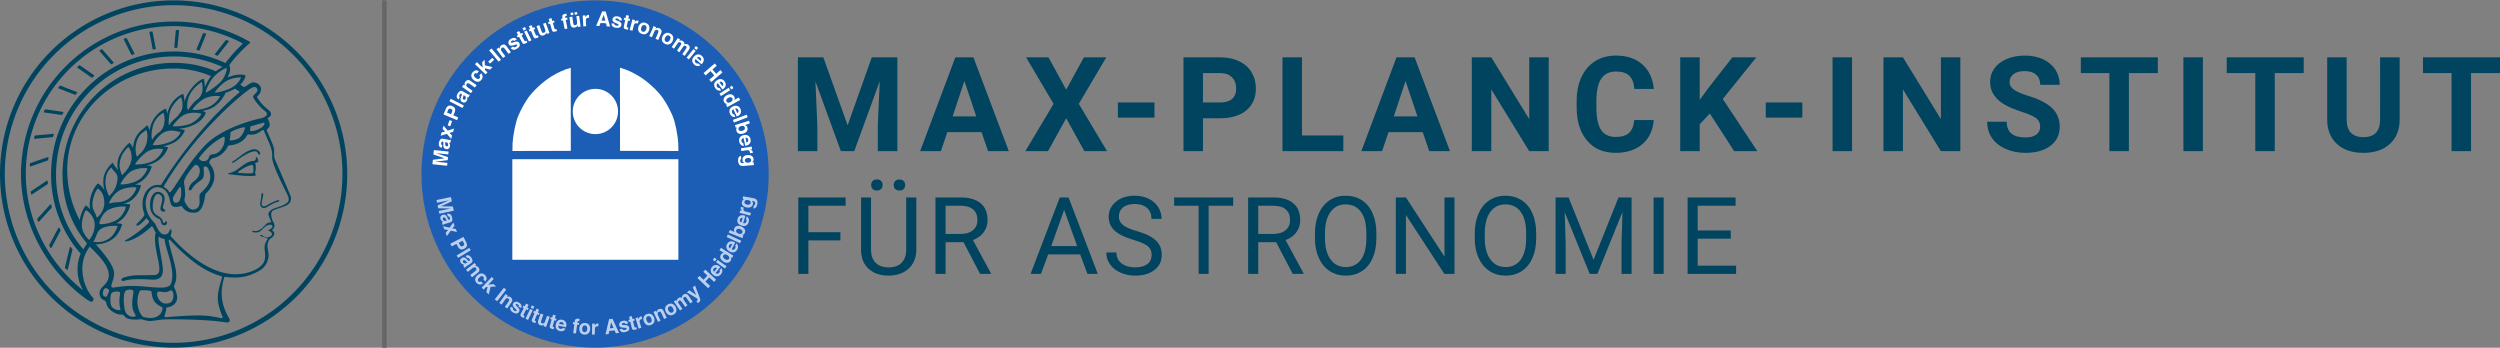 <?xml version="1.0" encoding="UTF-8" standalone="no"?>
<svg
   xmlns:dc="http://purl.org/dc/elements/1.1/"
   xmlns:cc="http://creativecommons.org/ns#"
   xmlns:rdf="http://www.w3.org/1999/02/22-rdf-syntax-ns#"
   xmlns:svg="http://www.w3.org/2000/svg"
   xmlns="http://www.w3.org/2000/svg"
   height="200.22"
   width="1439.334"
   id="svg197"
   version="1.1"
   viewBox="0 0 1439.334 200.22">
  <rect x="0" y="0" width="1439.334" height="200.22" fill="#808080" stroke="none"/>
  <defs
     id="defs7546">
    <g
       id="g7544">
      <symbol
         overflow="visible"
         id="uuid-27-glyph0-0"
         style="overflow:visible">
        <path
           style="stroke:none"
           d="m 10.25,-19.047 v 25 H 2.328 v -25 z M 8.328,-17.375 h -4.125 v 0.828 h 1.625 V -15.625 h -1.656 v 0.828 h 4.156 V -15.625 h -1.656 v -0.922 h 1.656 z m -1.656,3.219 h -2.5 v 2.609 h 4.156 v -0.859 h -1.656 z m -0.844,0.859 v 0.891 H 5 v -0.891 z m 2.5,2.422 h -4.156 v 0.828 h 1.656 V -9.125 h -1.656 v 0.828 h 2.5 v -1.75 h 1.656 z m 0,1.5 H 7.5 v 1.656 H 4.172 V -6.875 h 4.156 z m 0,3.047 h -2.5 v 1.406 h 0.844 V -5.5 H 7.5 v 1.172 H 5 v -2 H 4.172 V -3.5 h 4.156 z m 0,4.328 h -4.156 v 2.828 h 4.156 z M 7.5,-1.172 V 0 H 5 V -1.172 Z M 8.328,1.406 h -4.156 v 0.812 h 1.75 l -1.75,1.188 v 0.812 h 4.156 V 3.406 H 5.781 l 1.75,-1.188 h 0.797 z m 0,0"
           id="path7484" />
      </symbol>
      <symbol
         overflow="visible"
         id="uuid-27-glyph0-1"
         style="overflow:visible">
        <path
           style="stroke:none"
           d="M 5.172,-15.547 H 5.031 v 12.75 c 0,0.617 0.145,1.105 0.438,1.469 0.289,0.355 0.664,0.531 1.125,0.531 H 7.5 V 0 H 1.547 v -0.797 h 0.906 c 0.469,0 0.848,-0.176 1.141,-0.531 0.289,-0.363 0.438,-0.852 0.438,-1.469 v -13.531 c 0,-0.227 -0.059,-0.395 -0.172,-0.5 C 3.754,-16.941 3.582,-17 3.344,-17 H 1.547 v -0.797 H 6.844 l 4.078,13.766 3.797,-13.766 h 5.188 V -17 h -1.812 c -0.23,0 -0.402,0.059 -0.516,0.172 -0.105,0.105 -0.156,0.273 -0.156,0.5 V -1.469 c 0,0.449 0.223,0.672 0.672,0.672 h 1.812 V 0 h -7.25 v -0.797 h 1.797 c 0.445,0 0.672,-0.223 0.672,-0.672 v -14.75 L 10.547,0.297 h -0.594 z m 0,0"
           id="path7487" />
      </symbol>
      <symbol
         overflow="visible"
         id="uuid-27-glyph0-2"
         style="overflow:visible">
        <path
           style="stroke:none"
           d="m 1.156,-0.797 h 0.922 c 0.977,0 1.691,-0.609 2.141,-1.828 l 5.375,-15.172 h 0.625 l 5.438,15.891 c 0.164,0.418 0.363,0.711 0.594,0.875 0.227,0.156 0.531,0.234 0.906,0.234 h 1.391 V 0 h -7.75 v -0.797 h 1.656 c 0.25,0 0.457,-0.062 0.625,-0.188 0.164,-0.125 0.25,-0.27 0.25,-0.438 0,-0.219 -0.039,-0.398 -0.109,-0.547 L 12.047,-5.297 H 6.203 L 5.594,-3.625 C 5.363,-2.957 5.25,-2.473 5.25,-2.172 c 0,0.367 0.086,0.688 0.266,0.969 0.188,0.273 0.504,0.406 0.953,0.406 H 8 V 0 H 1.156 Z m 5.312,-5.297 h 5.312 l -2.609,-7.625 z m 0,0"
           id="path7490" />
      </symbol>
      <symbol
         overflow="visible"
         id="uuid-27-glyph0-3"
         style="overflow:visible">
        <path
           style="stroke:none"
           d="m 1.156,-0.797 h 0.766 c 0.551,0 1.016,-0.145 1.391,-0.438 C 3.688,-1.523 4.051,-1.938 4.406,-2.469 L 8.625,-8.797 4.906,-15.703 c -0.25,-0.469 -0.508,-0.801 -0.766,-1 C 3.879,-16.898 3.473,-17 2.922,-17 H 1.406 v -0.797 h 7.75 V -17 h -1.5 c -0.305,0 -0.453,0.125 -0.453,0.375 0,0.105 0.016,0.215 0.047,0.328 0.031,0.117 0.082,0.227 0.156,0.328 l 2.688,5 2.375,-3.562 c 0.332,-0.5 0.5,-0.973 0.5,-1.422 0,-0.281 -0.117,-0.523 -0.344,-0.734 C 12.406,-16.895 12.113,-17 11.75,-17 h -0.781 v -0.797 h 6.75 V -17 h -1.125 c -0.5,0 -0.922,0.102 -1.266,0.297 -0.336,0.188 -0.641,0.496 -0.922,0.922 l -3.828,5.75 L 15,-1.906 c 0.227,0.418 0.457,0.711 0.688,0.875 0.238,0.156 0.523,0.234 0.859,0.234 H 18.094 V 0 h -7.75 v -0.797 h 1.5 c 0.238,0 0.41,-0.047 0.516,-0.141 0.113,-0.102 0.172,-0.234 0.172,-0.391 0,-0.094 -0.023,-0.195 -0.062,-0.312 -0.031,-0.125 -0.074,-0.227 -0.125,-0.312 l -3.188,-5.891 -2.875,4.375 c -0.418,0.625 -0.625,1.148 -0.625,1.562 0,0.305 0.07,0.562 0.219,0.781 0.145,0.219 0.367,0.328 0.672,0.328 H 7.906 V 0 h -6.75 z m 0,0"
           id="path7493" />
      </symbol>
      <symbol
         overflow="visible"
         id="uuid-27-glyph0-4"
         style="overflow:visible">
        <path
           style="stroke:none"
           d="M 1.5,-5.594 V -7 h 6.25 v 1.406 z m 0,0"
           id="path7496" />
      </symbol>
      <symbol
         overflow="visible"
         id="uuid-27-glyph0-5"
         style="overflow:visible">
        <path
           style="stroke:none"
           d="M 1.547,-0.797 H 3.344 c 0.457,0 0.688,-0.223 0.688,-0.672 v -14.859 c 0,-0.227 -0.059,-0.395 -0.172,-0.5 C 3.754,-16.941 3.582,-17 3.344,-17 H 1.547 v -0.797 H 9.906 c 1.164,0 2.203,0.199 3.109,0.594 0.906,0.387 1.613,0.934 2.125,1.641 0.508,0.711 0.766,1.512 0.766,2.406 0,0.918 -0.258,1.734 -0.766,2.453 -0.512,0.719 -1.219,1.281 -2.125,1.688 -0.906,0.406 -1.945,0.609 -3.109,0.609 H 6.328 v 6.938 c 0,0.23 0.047,0.402 0.141,0.516 C 6.57,-0.848 6.75,-0.797 7,-0.797 H 9.203 V 0 h -7.656 z m 8.672,-8.406 c 0.906,0 1.633,-0.383 2.188,-1.156 0.562,-0.781 0.844,-1.711 0.844,-2.797 0,-1.082 -0.277,-1.992 -0.828,-2.734 C 11.867,-16.629 11.133,-17 10.219,-17 H 7 c -0.23,0 -0.402,0.059 -0.516,0.172 -0.105,0.105 -0.156,0.273 -0.156,0.5 v 7.125 z m 0,0"
           id="path7499" />
      </symbol>
      <symbol
         overflow="visible"
         id="uuid-27-glyph0-6"
         style="overflow:visible">
        <path
           style="stroke:none"
           d="M 1.547,-0.797 H 3.344 c 0.457,0 0.688,-0.223 0.688,-0.672 v -14.859 c 0,-0.227 -0.059,-0.395 -0.172,-0.5 C 3.754,-16.941 3.582,-17 3.344,-17 H 1.547 v -0.797 h 7.656 V -17 H 7 c -0.23,0 -0.402,0.059 -0.516,0.172 -0.105,0.105 -0.156,0.273 -0.156,0.5 V -1.469 c 0,0.449 0.223,0.672 0.672,0.672 h 2.531 c 0.875,0 1.66,-0.195 2.359,-0.594 0.707,-0.406 1.234,-0.992 1.578,-1.766 0.27,-0.562 0.492,-1.16 0.672,-1.797 0.176,-0.645 0.305,-1.191 0.391,-1.641 0.082,-0.457 0.129,-0.742 0.141,-0.859 h 0.625 L 15.078,0 H 1.547 Z m 0,0"
           id="path7502" />
      </symbol>
      <symbol
         overflow="visible"
         id="uuid-27-glyph0-7"
         style="overflow:visible">
        <path
           style="stroke:none"
           d="M 5.125,-15.078 H 5.031 v 12.281 c 0,0.617 0.145,1.105 0.438,1.469 0.289,0.355 0.664,0.531 1.125,0.531 H 7.5 V 0 H 1.547 v -0.797 h 0.906 c 0.477,0 0.859,-0.176 1.141,-0.531 0.289,-0.363 0.438,-0.852 0.438,-1.469 v -13.531 c -0.023,-0.227 -0.086,-0.395 -0.188,-0.5 C 3.75,-16.941 3.582,-17 3.344,-17 H 1.547 v -0.797 H 6.281 L 14.953,-3.844 V -15 c 0,-0.613 -0.148,-1.098 -0.438,-1.453 C 14.234,-16.816 13.863,-17 13.406,-17 H 12.5 v -0.797 h 5.953 V -17 h -0.906 c -0.469,0 -0.855,0.184 -1.156,0.547 -0.293,0.355 -0.438,0.84 -0.438,1.453 V 0.453 h -1 z m 0,0"
           id="path7505" />
      </symbol>
      <symbol
         overflow="visible"
         id="uuid-27-glyph0-8"
         style="overflow:visible">
        <path
           style="stroke:none"
           d="m 9.156,0.453 c -1.555,0 -2.891,-0.449 -4.016,-1.344 C 4.023,-1.797 3.18,-2.977 2.609,-4.438 2.035,-5.895 1.75,-7.43 1.75,-9.047 c 0,-1.688 0.281,-3.227 0.844,-4.625 0.57,-1.406 1.379,-2.52 2.422,-3.344 1.051,-0.82 2.281,-1.234 3.688,-1.234 0.727,0 1.414,0.168 2.062,0.5 0.656,0.336 1.191,0.695 1.609,1.078 0.395,0.367 0.66,0.547 0.797,0.547 0.133,0 0.227,-0.039 0.281,-0.125 0.062,-0.082 0.129,-0.219 0.203,-0.406 l 0.469,-1.391 h 0.625 l 0.094,7.75 h -0.688 c -0.375,-1.582 -0.855,-2.91 -1.438,-3.984 -0.586,-1.082 -1.219,-1.879 -1.906,-2.391 -0.688,-0.52 -1.375,-0.781 -2.062,-0.781 -1.586,0 -2.703,0.719 -3.359,2.156 -0.656,1.43 -0.984,3.512 -0.984,6.25 0,2.812 0.336,4.969 1.016,6.469 0.688,1.492 1.93,2.234 3.734,2.234 1.594,0 2.812,-0.594 3.656,-1.781 0.844,-1.195 1.32,-2.645 1.438,-4.344 h 0.906 c -0.055,0.98 -0.262,1.996 -0.625,3.047 -0.355,1.055 -0.977,1.965 -1.859,2.734 -0.887,0.758 -2.059,1.141 -3.516,1.141 z m 0,0"
           id="path7508" />
      </symbol>
      <symbol
         overflow="visible"
         id="uuid-27-glyph0-9"
         style="overflow:visible">
        <path
           style="stroke:none"
           d="M 1.547,-0.797 H 3.344 c 0.457,0 0.688,-0.223 0.688,-0.672 v -14.859 c 0,-0.227 -0.059,-0.395 -0.172,-0.5 C 3.754,-16.941 3.582,-17 3.344,-17 H 1.547 v -0.797 h 7.125 V -17 H 7 c -0.23,0 -0.402,0.059 -0.516,0.172 -0.105,0.105 -0.156,0.273 -0.156,0.5 v 7.75 l 5.75,-5.875 c 0.219,-0.227 0.375,-0.457 0.469,-0.688 0.102,-0.238 0.156,-0.508 0.156,-0.812 0,-0.301 -0.109,-0.551 -0.328,-0.75 C 12.156,-16.898 11.891,-17 11.578,-17 H 10.906 v -0.797 H 17.5 V -17 h -1 c -0.555,0 -1.305,0.492 -2.25,1.469 l -4.203,4.25 5.109,9.375 c 0.207,0.418 0.445,0.711 0.719,0.875 0.27,0.156 0.656,0.234 1.156,0.234 h 0.812 V 0 h -7.547 v -0.797 h 1.672 c 0.188,0 0.348,-0.051 0.484,-0.156 0.133,-0.113 0.203,-0.238 0.203,-0.375 0,-0.094 -0.023,-0.203 -0.062,-0.328 -0.031,-0.125 -0.074,-0.223 -0.125,-0.297 L 8.406,-9.594 6.328,-7.5 v 6.031 c 0,0.449 0.223,0.672 0.672,0.672 H 8.672 V 0 h -7.125 z m 0,0"
           id="path7511" />
      </symbol>
      <symbol
         overflow="visible"
         id="uuid-27-glyph0-10"
         style="overflow:visible">
        <path
           style="stroke:none"
           d="M 1.547,-0.797 H 3.344 c 0.457,0 0.688,-0.223 0.688,-0.672 v -14.859 c 0,-0.227 -0.059,-0.395 -0.172,-0.5 C 3.754,-16.941 3.582,-17 3.344,-17 H 1.547 v -0.797 h 7.25 V -17 H 7 c -0.23,0 -0.402,0.059 -0.516,0.172 -0.105,0.105 -0.156,0.273 -0.156,0.5 V -1.469 c 0,0.449 0.223,0.672 0.672,0.672 H 8.797 V 0 h -7.25 z m 0,0"
           id="path7514" />
      </symbol>
      <symbol
         overflow="visible"
         id="uuid-27-glyph0-11"
         style="overflow:visible">
        <path
           style="stroke:none"
           d="M 8.781,0.453 C 8.07,0.453 7.379,0.301 6.703,0 c -0.668,-0.312 -1.25,-0.656 -1.75,-1.031 -0.699,-0.531 -1.117,-0.797 -1.25,-0.797 -0.336,0 -0.555,0.359 -0.656,1.078 l -0.094,1 H 2.375 L 2.203,-7.656 h 0.594 c 0.102,1.242 0.445,2.422 1.031,3.547 0.594,1.125 1.332,2.039 2.219,2.734 0.883,0.688 1.797,1.031 2.734,1.031 1.363,0 2.359,-0.332 2.984,-1 0.625,-0.664 0.938,-1.469 0.938,-2.406 0,-0.812 -0.242,-1.453 -0.719,-1.922 -0.469,-0.469 -1.164,-0.883 -2.078,-1.25 l -3.812,-1.531 c -1.312,-0.531 -2.281,-1.219 -2.906,-2.062 -0.625,-0.844 -0.938,-1.852 -0.938,-3.031 0,-1.602 0.461,-2.785 1.391,-3.547 C 4.578,-17.863 5.75,-18.25 7.156,-18.25 c 1.094,0 2.305,0.5 3.641,1.5 0.164,0.117 0.332,0.219 0.5,0.312 0.164,0.094 0.316,0.141 0.453,0.141 0.281,0 0.445,-0.203 0.5,-0.609 l 0.094,-0.891 h 0.609 l 0.25,6.5 H 12.594 C 12.332,-12.492 11.91,-13.562 11.328,-14.5 c -0.574,-0.938 -1.246,-1.66 -2.016,-2.172 -0.762,-0.52 -1.547,-0.781 -2.359,-0.781 -0.938,0 -1.711,0.309 -2.312,0.922 C 4.047,-15.926 3.75,-15.082 3.75,-14 c 0,0.75 0.191,1.336 0.578,1.75 0.383,0.418 0.953,0.777 1.703,1.078 L 10.844,-9.25 c 1.125,0.449 1.961,1.09 2.516,1.922 0.562,0.836 0.844,1.711 0.844,2.625 0,0.887 -0.199,1.719 -0.594,2.5 C 13.223,-1.422 12.625,-0.781 11.812,-0.281 11,0.207 9.988,0.453 8.781,0.453 Z m 0,0"
           id="path7517" />
      </symbol>
      <symbol
         overflow="visible"
         id="uuid-27-glyph0-12"
         style="overflow:visible">
        <path
           style="stroke:none"
           d="M 4.953,-0.797 H 7.344 c 0.457,0 0.688,-0.223 0.688,-0.672 v -14.938 c 0,-0.227 -0.055,-0.395 -0.156,-0.5 -0.105,-0.113 -0.281,-0.172 -0.531,-0.172 H 6.453 c -1.055,0 -1.965,0.539 -2.734,1.609 -0.48,0.68 -0.805,1.531 -0.969,2.562 -0.168,1.023 -0.25,1.773 -0.25,2.25 H 1.797 L 2,-17.797 h 14.344 l 0.203,7.141 H 15.844 c 0,-0.477 -0.086,-1.227 -0.25,-2.25 -0.168,-1.031 -0.492,-1.883 -0.969,-2.562 -0.773,-1.07 -1.68,-1.609 -2.719,-1.609 H 11 c -0.25,0 -0.43,0.059 -0.531,0.172 -0.094,0.105 -0.141,0.273 -0.141,0.5 v 14.938 c 0,0.449 0.223,0.672 0.672,0.672 h 2.406 V 0 H 4.953 Z m 0,0"
           id="path7520" />
      </symbol>
      <symbol
         overflow="visible"
         id="uuid-27-glyph0-13"
         style="overflow:visible">
        <path
           style="stroke:none"
           d="M 10.344,0.453 C 8.844,0.453 7.602,0.156 6.625,-0.438 5.645,-1.031 4.926,-1.805 4.469,-2.766 4.008,-3.723 3.781,-4.773 3.781,-5.922 v -10.406 c 0,-0.227 -0.059,-0.395 -0.172,-0.5 C 3.504,-16.941 3.332,-17 3.094,-17 H 1.297 v -0.797 h 7.281 V -17 H 6.75 c -0.23,0 -0.402,0.059 -0.516,0.172 -0.105,0.105 -0.156,0.273 -0.156,0.5 V -5.25 c 0,1.555 0.375,2.762 1.125,3.625 0.75,0.855 1.797,1.281 3.141,1.281 1.051,0 1.953,-0.211 2.703,-0.641 0.75,-0.426 1.316,-0.988 1.703,-1.688 0.383,-0.695 0.578,-1.457 0.578,-2.281 V -14.969 c 0,-0.625 -0.152,-1.117 -0.453,-1.484 C 14.57,-16.816 14.188,-17 13.719,-17 h -0.875 v -0.797 h 5.953 V -17 h -0.875 c -0.469,0 -0.855,0.184 -1.156,0.547 -0.293,0.367 -0.438,0.859 -0.438,1.484 v 9.766 c 0,1.055 -0.242,2.012 -0.719,2.875 -0.469,0.855 -1.164,1.531 -2.078,2.031 -0.906,0.5 -1.969,0.75 -3.188,0.75 z m 0,0"
           id="path7523" />
      </symbol>
      <symbol
         overflow="visible"
         id="uuid-27-glyph0-14"
         style="overflow:visible">
        <path
           style="stroke:none"
           d=""
           id="path7526" />
      </symbol>
      <symbol
         overflow="visible"
         id="uuid-27-glyph0-15"
         style="overflow:visible">
        <path
           style="stroke:none"
           d="M 1.547,-0.797 H 3.344 c 0.457,0 0.688,-0.223 0.688,-0.672 v -14.859 c 0,-0.227 -0.059,-0.395 -0.172,-0.5 C 3.754,-16.941 3.582,-17 3.344,-17 H 1.547 v -0.797 H 15.5 l 0.094,6.25 h -0.625 c 0,-0.332 -0.074,-0.898 -0.219,-1.703 -0.137,-0.801 -0.414,-1.52 -0.828,-2.156 C 13.223,-16.469 12.238,-17 10.969,-17 H 7 c -0.23,0 -0.402,0.059 -0.516,0.172 -0.105,0.105 -0.156,0.273 -0.156,0.5 V -9.594 H 8.25 c 0.852,0 1.469,-0.453 1.844,-1.359 0.375,-0.914 0.562,-1.875 0.562,-2.875 h 0.641 v 9.25 H 10.656 c 0,-1 -0.188,-1.953 -0.562,-2.859 C 9.719,-8.344 9.102,-8.797 8.25,-8.797 H 6.328 V -1.625 c 0,0.25 0.051,0.453 0.156,0.609 C 6.598,-0.867 6.77,-0.797 7,-0.797 H 9.203 V 0 h -7.656 z m 0,0"
           id="path7529" />
      </symbol>
      <symbol
         overflow="visible"
         id="uuid-27-glyph0-16"
         style="overflow:visible">
        <path
           style="stroke:none"
           d="m 7.75,-19.953 c -0.367,0 -0.672,-0.125 -0.922,-0.375 -0.25,-0.25 -0.375,-0.555 -0.375,-0.922 0,-0.383 0.125,-0.695 0.375,-0.938 0.25,-0.238 0.555,-0.359 0.922,-0.359 0.383,0 0.695,0.121 0.938,0.359 0.238,0.242 0.359,0.555 0.359,0.938 0,0.367 -0.121,0.672 -0.359,0.922 -0.242,0.25 -0.555,0.375 -0.938,0.375 z m 5.094,0 c -0.367,0 -0.672,-0.125 -0.922,-0.375 -0.25,-0.25 -0.375,-0.555 -0.375,-0.922 0,-0.383 0.125,-0.695 0.375,-0.938 0.25,-0.238 0.555,-0.359 0.922,-0.359 0.383,0 0.695,0.121 0.938,0.359 0.25,0.242 0.375,0.555 0.375,0.938 0,0.367 -0.125,0.672 -0.375,0.922 -0.242,0.25 -0.555,0.375 -0.938,0.375 z m -2.5,20.406 C 8.844,0.453 7.602,0.156 6.625,-0.438 5.645,-1.031 4.926,-1.805 4.469,-2.766 4.008,-3.723 3.781,-4.773 3.781,-5.922 v -10.406 c 0,-0.227 -0.059,-0.395 -0.172,-0.5 C 3.504,-16.941 3.332,-17 3.094,-17 H 1.297 v -0.797 h 7.281 V -17 H 6.75 c -0.23,0 -0.402,0.059 -0.516,0.172 -0.105,0.105 -0.156,0.273 -0.156,0.5 V -5.25 c 0,1.555 0.375,2.762 1.125,3.625 0.75,0.855 1.797,1.281 3.141,1.281 1.051,0 1.953,-0.211 2.703,-0.641 0.75,-0.426 1.316,-0.988 1.703,-1.688 0.383,-0.695 0.578,-1.457 0.578,-2.281 V -14.969 c 0,-0.625 -0.152,-1.117 -0.453,-1.484 C 14.57,-16.816 14.188,-17 13.719,-17 h -0.875 v -0.797 h 5.953 V -17 h -0.875 c -0.469,0 -0.855,0.184 -1.156,0.547 -0.293,0.367 -0.438,0.859 -0.438,1.484 v 9.766 c 0,1.055 -0.242,2.012 -0.719,2.875 -0.469,0.855 -1.164,1.531 -2.078,2.031 -0.906,0.5 -1.969,0.75 -3.188,0.75 z m 0,0"
           id="path7532" />
      </symbol>
      <symbol
         overflow="visible"
         id="uuid-27-glyph0-17"
         style="overflow:visible">
        <path
           style="stroke:none"
           d="m 14.5,0.297 c -0.555,0 -1.016,-0.094 -1.391,-0.281 C 12.734,-0.16 12.438,-0.457 12.219,-0.875 11.77,-1.738 11.531,-3.211 11.5,-5.297 c -0.023,-1.113 -0.227,-2.039 -0.609,-2.781 -0.375,-0.75 -0.992,-1.125 -1.844,-1.125 h -2.719 v 7.734 c 0,0.23 0.047,0.402 0.141,0.516 C 6.57,-0.848 6.75,-0.797 7,-0.797 H 9.219 V 0 H 1.547 V -0.797 H 3.344 c 0.457,0 0.688,-0.223 0.688,-0.672 v -14.859 c 0,-0.227 -0.059,-0.395 -0.172,-0.5 C 3.754,-16.941 3.582,-17 3.344,-17 H 1.547 v -0.797 H 9.75 c 1.613,0 2.938,0.309 3.969,0.922 1.039,0.617 1.562,1.641 1.562,3.078 0,1.23 -0.465,2.219 -1.391,2.969 -0.93,0.75 -2.043,1.195 -3.344,1.328 v 0.094 c 0.945,0.188 1.723,0.633 2.328,1.328 0.613,0.688 1.02,1.867 1.219,3.531 0.125,0.949 0.227,1.641 0.312,2.078 0.094,0.43 0.207,0.73 0.344,0.906 0.145,0.18 0.363,0.266 0.656,0.266 0.707,0 1.062,-0.898 1.062,-2.703 h 0.625 c 0,1.086 -0.156,2.074 -0.469,2.969 -0.312,0.887 -1.023,1.328 -2.125,1.328 z M 8.75,-10 c 1.395,0 2.391,-0.336 2.984,-1.016 0.594,-0.676 0.891,-1.602 0.891,-2.781 0,-1.02 -0.273,-1.805 -0.812,-2.359 C 11.27,-16.719 10.531,-17 9.594,-17 H 7 c -0.23,0 -0.402,0.059 -0.516,0.172 -0.105,0.105 -0.156,0.273 -0.156,0.5 V -10 Z m 0,0"
           id="path7535" />
      </symbol>
      <symbol
         overflow="visible"
         id="uuid-27-glyph0-18"
         style="overflow:visible">
        <path
           style="stroke:none"
           d="M 9,0.453 C 7.602,0.453 6.352,0.008 5.25,-0.875 4.145,-1.758 3.285,-2.922 2.672,-4.359 2.055,-5.805 1.75,-7.32 1.75,-8.906 1.75,-10.488 2.055,-12 2.672,-13.438 3.285,-14.875 4.145,-16.035 5.25,-16.922 6.352,-17.805 7.602,-18.25 9,-18.25 c 1.395,0 2.645,0.445 3.75,1.328 1.102,0.887 1.961,2.047 2.578,3.484 C 15.941,-12 16.25,-10.488 16.25,-8.906 c 0,1.586 -0.309,3.102 -0.922,4.547 C 14.711,-2.922 13.852,-1.758 12.75,-0.875 11.645,0.008 10.395,0.453 9,0.453 Z M 9,-0.344 c 1.633,0 2.805,-0.742 3.516,-2.234 0.719,-1.5 1.078,-3.609 1.078,-6.328 0,-2.727 -0.359,-4.832 -1.078,-6.312 C 11.805,-16.707 10.633,-17.453 9,-17.453 c -1.637,0 -2.812,0.746 -3.531,2.234 -0.711,1.48 -1.062,3.586 -1.062,6.312 0,2.719 0.352,4.828 1.062,6.328 C 6.188,-1.086 7.363,-0.344 9,-0.344 Z m 0,0"
           id="path7538" />
      </symbol>
      <symbol
         overflow="visible"
         id="uuid-27-glyph0-19"
         style="overflow:visible">
        <path
           style="stroke:none"
           d="M 1.547,-0.797 H 3.344 c 0.457,0 0.688,-0.223 0.688,-0.672 v -14.859 c 0,-0.227 -0.059,-0.395 -0.172,-0.5 C 3.754,-16.941 3.582,-17 3.344,-17 H 1.547 v -0.797 H 15.5 l 0.094,6.25 h -0.625 c 0,-0.332 -0.074,-0.898 -0.219,-1.703 -0.137,-0.801 -0.414,-1.52 -0.828,-2.156 C 13.223,-16.469 12.238,-17 10.969,-17 H 7 c -0.23,0 -0.402,0.059 -0.516,0.172 -0.105,0.105 -0.156,0.273 -0.156,0.5 V -9.594 H 8.25 c 0.852,0 1.469,-0.43 1.844,-1.297 0.375,-0.875 0.562,-1.801 0.562,-2.781 h 0.641 V -4.719 H 10.656 c 0,-0.988 -0.188,-1.914 -0.562,-2.781 C 9.719,-8.363 9.102,-8.797 8.25,-8.797 H 6.328 v 7.328 c 0,0.449 0.223,0.672 0.672,0.672 h 4 c 0.477,0 0.969,-0.109 1.469,-0.328 0.5,-0.219 0.926,-0.551 1.281,-1 0.332,-0.469 0.609,-1.051 0.828,-1.75 0.219,-0.695 0.367,-1.332 0.453,-1.906 0.082,-0.582 0.129,-0.957 0.141,-1.125 h 0.625 L 15.5,0 H 1.547 Z m 0,0"
           id="path7541" />
      </symbol>
    </g>
  </defs>
  <defs
     id="defs46">
    <style
       id="style44">.minerva-base-style{}</style>
  </defs>
  <g
     id="g92"
     style="fill:#00445f"
     transform="matrix(0.952,0,0,0.952,0,0.22)">
    <title
       id="title48">minerva</title>
    <path
       id="path50"
       d="M 105,0 A 105,105 0 1 0 210,105 105.1,105.1 0 0 0 105,0 Z m 0,207.1 A 102.1,102.1 0 1 1 207.1,105 102.2,102.2 0 0 1 105,207.1 Z" />
    <path
       id="path52"
       d="m 166.6,97 c -1.4,-3.1 -0.5,-5.1 -0.9,-7.3 -0.4,-2.2 -2.7,-7 -4.3,-10.8 -0.7,-1.7 3.8,-1.3 0.4,-7.6 0,-0.2 4.7,-2 0,-5.5 a 26.4,26.4 0 0 1 -6,-6.7 1,1 0 0 1 0,-1.3 c 2.7,-2.4 2.8,-5.8 -0.1,-7.5 -2.9,-1.7 -4.5,0 -6.7,1.4 -0.7,0.5 -1.1,0.8 -1.9,0.5 L 145.3,51 c 2.7,-2.6 3.3,-5.2 3.1,-5.6 -0.2,-0.4 -4.6,-1.3 -10.2,1 l -0.4,-0.3 c 2.3,-3.9 1,-6.7 0.9,-6.9 h -0.1 A 81,81 0 0 1 151,25.9 h 0.1 c 0.2,-0.3 0.3,-0.6 -0.2,-0.9 l -1,-0.6 A 92.4,92.4 0 0 0 12.7,105 c 0,29.5 15,57.9 39.4,75.6 a 13.5,13.5 0 0 0 2.8,1.6 1.1,1.1 0 0 0 1.1,-0.2 l 0.3,-0.5 a 1,1 0 0 0 0.3,-0.8 c 0,-0.7 -0.9,-1.3 -2.1,-3 a 27.7,27.7 0 0 1 -4.7,-15.1 22.1,22.1 0 0 1 4.5,-13.7 c 3.7,3.9 11.7,10.9 11.5,17.4 -0.2,6.5 -6.9,6.8 -5.4,12.2 0.9,3.4 3.4,2 3.9,4.6 0.7,4.4 6.7,7.3 9.3,6.9 0.7,-0.1 1.2,0.4 2.4,1.7 1.2,1.3 6.2,1.6 8.2,1.2 2,-0.4 4.1,1.4 8,0.9 3.9,-0.5 6.1,-0.9 8.2,-0.9 2.1,0 22.5,-0.3 36,1.8 2.4,0.4 3.1,-0.7 2.1,-2.5 -4.9,-8.6 -5.6,-15.8 -2.8,-25 5,0.4 12.2,1.7 21.6,-4 a 11,11 0 0 0 5.1,-9.5 c -0.1,-2.1 -1,-4.7 -0.5,-6.7 0.5,-2 1.3,-2.7 2.1,-3.2 3.6,-2.6 1,-4.6 0.4,-4.8 a 3.4,3.4 0 0 0 1.1,-4.6 c -0.7,-0.7 -2.7,-6.2 -0.4,-7.3 2.3,-1.1 5.3,-1.8 8.1,-3.1 a 4.5,4.5 0 0 0 2.4,-6 c -1.4,-3.6 -8.8,-20.6 -9,-21 z M 64.7,179.1 c -0.7,0.2 -2.9,0.3 -2.4,-2.7 0.5,-3 2.3,-2.6 3.3,-1.6 1,1 -0.7,2.8 -0.9,4.3 z m 87,-125.9 c 1.2,-0.8 2.5,-1.1 3.3,-0.4 2.6,2.6 -2.9,4.1 -1.8,6.1 a 30.7,30.7 0 0 0 7.5,8.4 c 1.2,1 1.4,3.1 -3.3,4.1 -4.7,1 -23.6,5.9 -33.6,16.5 -12.5,13.2 -20.4,30.3 -21.5,28 -1.1,-2.3 -3.6,-2.8 -3.2,-3.5 17.9,-30.8 46,-55.1 52.6,-59.2 z m 8.2,21.7 c -1,2.9 -9.1,5.5 -8.7,3.5 0.4,-2 0,-2.2 0.6,-2.3 0.6,-0.1 3.5,-1.1 7.5,-2.1 0.4,-0.1 0.9,0.1 0.6,0.9 z m -20.6,5.3 c -0.2,-1.2 8.5,-4.1 8.8,-3.3 0.3,0.8 -1.8,6 -4.7,7 -2.9,1 -4.7,0.9 -4.6,0.4 a 11,11 0 0 0 0.5,-4.1 z M 119,125.8 c -4,2.5 -6.2,-2.2 -6.8,-3.1 a 3.7,3.7 0 0 1 -0.5,-3.1 c 0.3,-1.4 0.5,-3.3 -0.4,-9.3 -0.4,-2.7 5,-9.2 6.3,-10.4 1.3,-1.2 3.1,0.6 3.2,2.6 0.3,3.6 -1.8,5.6 -3.9,7.2 -2.1,1.6 -3.1,4.4 -2.6,5.1 a 1.5,1.5 0 0 0 1.9,-0.9 c 1.5,-3.3 6,-4.9 6.7,-6.7 0.7,-1.8 0.3,-4.4 0.2,-5.6 -0.1,-1.2 0.9,-1.2 1.6,-1.1 0.7,0.1 1.4,1.4 1.8,2.7 2.9,7.5 -4.3,12 -5.5,13.8 -1.2,1.8 1.1,6.9 -2,8.8 z m 6.1,-29.1 c -2.2,1.5 -5.3,-0.5 -4.7,-1.4 a 43.7,43.7 0 0 1 11.5,-11 c 3.4,-2.1 3.8,-2.3 4,-1.1 a 10.6,10.6 0 0 1 -2.6,7.5 c -2.3,2.5 -4.6,2.3 -5.8,2.6 -1.2,0.3 -0.8,2.3 -2.4,3.4 z m -19.3,25.6 c -1,-0.2 -1.4,-2.1 -1.2,-2.9 0.2,-0.8 3.1,-5.2 4,-6.4 a 0.5,0.5 0 0 1 0.8,0.3 c 0.6,4.1 0,9.8 -3.6,9 z M 138,48.2 a 17.7,17.7 0 0 1 7.5,-1.6 c 0.8,0.1 -1.9,4.8 -6.6,6.8 -4.7,2 -8.5,2.5 -8.9,2.3 -0.4,-0.2 4.1,-5.8 8,-7.5 z m -83.3,78.3 c -1.5,-1.7 -2.8,-2.6 -2.9,-2.5 A 22.4,22.4 0 0 0 48.2,132.9 65.4,65.4 0 0 1 40.7,105 C 39.3,69.6 69,41.1 105.2,41.2 a 56.8,56.8 0 0 1 22.4,4.6 31.3,31.3 0 0 0 -3.7,6.6 c 0,-1.9 -0.5,-3.4 -0.4,-4.6 0.1,-1.2 -5.1,0.9 -9.7,8.3 a 19.9,19.9 0 0 0 -2.2,5.3 c -0.1,-2.8 -0.7,-4.9 -0.9,-4.9 a 16.1,16.1 0 0 0 -8.5,8.8 22.4,22.4 0 0 0 -1.1,3.4 c -0.2,-1.9 -0.7,-3.2 -0.9,-3.2 -0.2,0 -5.9,2.3 -8.6,8.9 A 15.4,15.4 0 0 0 90.5,79 C 90,76.7 89.1,75.3 88.8,75.6 86.9,78 83.1,79.1 81.2,85.2 a 13.2,13.2 0 0 0 -0.7,4.2 c -0.8,-2 -2,-3.2 -2.3,-3.2 -0.3,0 -6.1,5.5 -7,10.9 a 15.8,15.8 0 0 0 0.2,5.8 c -1.1,-1.8 -2.5,-3 -3.1,-4.8 -0.9,0.5 -5.7,5 -5.8,10.7 a 19.7,19.7 0 0 0 0.7,6.1 c -1.6,-2.9 -3.8,-4.2 -4.1,-4.1 -0.3,0.1 -4,4.1 -4.8,11.1 a 11.8,11.8 0 0 0 0.4,4.6 z m 74.1,-79.7 c 2.8,-3.4 7.6,-6.1 8.2,-5.8 0.6,0.3 -0.8,5.6 -3.9,8.6 -3.1,3 -8.1,6.2 -8.6,6.1 -0.5,-0.1 1.7,-5.9 4.3,-8.9 z m -9.3,13 a 21,21 0 0 0 -5.6,6.4 c -0.5,0.9 -1.9,-5 1.7,-10.6 2.2,-3.5 6.6,-6.6 6.5,-6.2 -0.1,0.4 2.1,6.6 -2.6,10.4 z m -10.1,7.5 c -3.4,5.1 -3.6,3.3 -7.3,8.3 -0.2,0.2 -0.2,-6.5 1.1,-9.4 2.1,-4.7 5.7,-7.4 6.2,-7.5 0.5,-0.1 1.9,5.8 0,8.6 z M 98.3,77.4 c -1.7,3 -3.3,2.3 -6.2,6.7 -0.3,0.4 -1.1,-3.6 0.7,-9.1 a 12.6,12.6 0 0 1 5.9,-6.9 c 0.6,-0.1 1.7,5.7 -0.4,9.3 z M 88,88.1 c -1.8,3.9 -2.9,4 -5,6.4 -0.3,0.4 -1.8,-3.7 -0.4,-8.8 1.4,-5.1 4,-5.6 5.3,-7 1.3,-1.4 2,5.3 0.1,9.4 z m -8.4,6.6 a 10.3,10.3 0 0 1 -0.4,3 c -1.3,4.3 -3.9,6.2 -5.3,8.1 A 15.7,15.7 0 0 1 72.3,100 15.2,15.2 0 0 1 77.5,88.8 c 0.8,0 2.1,3.2 2.1,5.9 z m -8.5,12.8 a 14.9,14.9 0 0 1 -5.1,10.8 17.7,17.7 0 0 1 -2.2,-7.6 c -0.2,-6.3 2.4,-8.5 3.6,-9.7 0.5,1.8 3.7,3.2 3.7,6.5 z M 59,113.8 c 1.8,0.9 3.9,3.4 4.1,8.2 0.2,4.8 -3.2,8.7 -4.6,9.4 -0.9,-3.7 -2.6,-4.4 -2.6,-8 a 18,18 0 0 1 3.1,-9.6 z m 7.3,12.5 c 4.6,-2 9.6,-1.7 9.8,-1.5 0.2,0.2 -1.5,5.9 -5.9,8.2 -4.4,2.3 -9.5,2.7 -10,2.1 -0.5,-0.6 1.5,-6.8 6.1,-8.8 z m -0.4,-3.4 c 0.3,-1.5 3,-6.5 7.1,-8.3 v 0 a 18.4,18.4 0 0 1 9.4,-1.5 c 0.5,0.2 -1.7,5.6 -5.8,7.6 -4.1,2 -6.5,0.9 -10.7,2.2 z m 6.9,-11.8 c 0.2,-0.4 3.5,-6.4 7.4,-8.2 a 17.5,17.5 0 0 1 8.9,-1.4 c 0.3,0.1 -1.8,5.4 -6.2,7.6 -4.4,2.2 -10.3,2.5 -10.1,2 z m 8.9,-11.9 c -0.3,-0.2 4.4,-6.4 8.4,-8.3 a 15.6,15.6 0 0 1 8.4,-1 c 0.3,0.3 -1.9,5.5 -6.5,7.5 A 24.2,24.2 0 0 1 81.7,99.2 Z M 92.4,87.4 c -0.2,-0.2 3.4,-6.3 7.4,-7.9 4,-1.6 7.7,-0.1 8.9,0 1.2,0.1 -1.3,4.5 -6.6,6.4 -5.3,1.9 -9,1.8 -9.7,1.5 z m 12,-11.4 c 0.1,-0.3 4.1,-5.9 8.1,-7.3 a 16.4,16.4 0 0 1 9.2,-0.2 c 0.5,0.2 -2.8,5 -7.7,6.5 -4.9,1.5 -9.7,1.3 -9.6,1 z m 12.1,-9.9 c -0.5,-0.3 4.3,-5.7 8.2,-7.2 a 18,18 0 0 1 8.3,-1 c 0.3,0.2 -2.5,4.9 -7.1,6.7 -4.6,1.8 -8.8,1.9 -9.4,1.5 z M 50.2,175.3 C 28.6,158.1 15.6,132.1 15.6,105 a 89.3,89.3 0 0 1 130.8,-79.2 0.4,0.4 0 0 1 0.1,0.7 97.3,97.3 0 0 0 -10.2,11.4 73.1,73.1 0 0 0 -31.3,-7 74.3,74.3 0 0 0 -74.1,74.1 72.1,72.1 0 0 0 17.9,48.2 23.1,23.1 0 0 0 -1.9,9.4 25.6,25.6 0 0 0 3.3,12.7 z m 0.2,-24.8 H 50.3 A 69.2,69.2 0 0 1 33.9,105 71.2,71.2 0 0 1 105,33.9 70.1,70.1 0 0 1 134.6,40.3 22.6,22.6 0 0 0 130.5,42.9 63.1,63.1 0 0 0 105,37.8 67.3,67.3 0 0 0 37.8,105 c 0,16.1 5,30.2 14.8,42 -0.5,0.9 -1.3,2.1 -2.2,3.5 z m 3.5,-5.6 c -1.3,-1.2 -4.1,-4.3 -4.4,-8.3 V 136 c 0,-4.3 1.9,-8.6 2.4,-9 0.5,-0.4 5.3,3.3 5.4,8.7 a 14.4,14.4 0 0 1 -3.4,9.2 z m 8,-7.2 c 3.9,-1.8 9.6,-1.4 9.3,-1.1 -0.3,0.3 -1.8,5.8 -6.2,8 a 12.1,12.1 0 0 1 -8.7,1.3 c 2.3,-2.6 1.8,-6.4 5.6,-8.2 z m 5.2,46.5 c -0.6,-2.7 -0.4,-6.3 0.5,-7.3 0.9,-1 4.9,-1.2 5,-0.1 0.1,1.1 -1.1,5.4 0.3,10.2 -0.3,0.7 -4.6,0.4 -5.8,-2.8 z m 0.3,-11.1 c -0.3,-2 1.6,-3.9 1.6,-8.2 0,-4.3 -6.6,-12.6 -11.1,-17.3 a 19.5,19.5 0 0 0 7.9,-1.9 c 6.6,-3.1 7.9,-10.1 8.1,-10.4 a 11,11 0 0 0 -3.8,-0.4 l 0.8,-0.4 c 6.4,-3.5 8.1,-11 7.8,-11.1 a 17,17 0 0 0 -4,-0.3 l 2,-0.7 c 6.8,-2.7 8.7,-10.3 8.5,-10.6 a 16.1,16.1 0 0 0 -3.5,-0.4 l 1.9,-0.8 c 6.2,-3.1 8.4,-10.1 8.1,-10.3 a 10.5,10.5 0 0 0 -3.3,-0.4 23.7,23.7 0 0 0 4.5,-1.5 c 6.7,-2.9 8.9,-9.3 8.6,-9.6 a 10.9,10.9 0 0 0 -3,-0.5 34.5,34.5 0 0 0 4.4,-1.3 c 6.6,-2.2 9.2,-8.5 8.8,-8.6 L 108,77.6 a 24.5,24.5 0 0 0 6.6,-1.3 c 7.1,-2.4 9.6,-6.7 9.8,-8.6 a 6,6 0 0 0 -2.3,-0.8 29.3,29.3 0 0 0 4.7,-1.2 c 6.6,-2.7 9.4,-9.3 9.6,-9.8 a 29.3,29.3 0 0 0 3.9,-1.6 l 1.9,-0.9 1.6,1.1 c 1,0.6 1.4,0.8 0.9,1.2 C 122,75 105,99.5 97.6,111.3 c -0.2,0.4 -0.6,0.3 -1.3,0.3 -7.9,-0.6 -12.4,8.9 -8.9,17.8 -0.4,1.8 -4.2,5.3 -4.5,5.5 -0.3,0.2 -1,1.4 0.3,1.3 1.3,-0.1 4.2,-3.2 5.4,-4.5 0.4,0.6 2.2,2 1.3,2.8 A 63.6,63.6 0 0 1 76,145 c -2.6,1.2 4.2,2.1 15.7,-8.3 0.7,-0.6 1.5,2.4 2.5,3.7 -2,6.5 2.9,19.1 2.1,23 a 2.8,2.8 0 0 1 -2.8,2.7 c -11.4,0.3 -12.5,-0.3 -18.3,1.4 -2.7,0.8 -2,2.6 -0.1,2.1 1.9,-0.5 4.6,-1.5 16.9,-0.7 3.1,0.1 6.5,-0.6 6.5,-5.7 0,-5.1 -3.6,-18.4 -2.4,-20.3 a 6.9,6.9 0 0 0 3.5,1.4 c -0.2,4.5 7,19 3.8,27 -1.2,3 -6.4,2.7 -15.4,1.8 -15.3,-1.5 -20.3,1.8 -20.6,0 z m 35.1,9.9 c -5.9,2 -8.3,-4.9 -7.3,-6.4 1,-1.5 4.4,1 7.3,-0.9 2.9,-1.9 3.5,6.1 0,7.3 z m -27,4.3 c -0.8,-3.7 -1.1,-10 0.4,-11.5 1.5,-1.5 4.9,-0.9 4.8,0.2 -0.3,4.3 -2.1,9.2 1.2,14.1 1.3,1.9 -5.2,2.2 -6.4,-2.8 z m 11.4,4.2 c -1.6,-0.4 -6,-7.4 -2.4,-15.8 0.3,-0.8 5.8,-0.3 6.8,0 1,0.3 -0.8,6.8 6.8,9.8 0.7,0.3 -0.1,8.8 -11.2,6 z m 47.2,-23.3 c -2.5,8.8 -3.8,12.3 0,21.9 0.5,1.3 0.9,2.3 -0.2,2.1 -7.7,-1.4 -9.4,-2.6 -33.7,-0.6 -1.7,0.2 0.6,-3.4 0.3,-5.8 2.2,-0.3 5.8,-1.3 6.5,-4.9 0.7,-3.6 -2.1,-7.6 -1.8,-8.2 3.5,-6.7 -0.2,-14.1 -3.1,-26.6 -0.3,-1.2 0.4,-1.7 0.9,-1.1 15.6,16.9 25.5,20.2 30.9,21.8 0.5,0.2 0.4,0.8 0.2,1.4 z M 174,122.1 c -3.3,2.9 -8.3,3.1 -10.3,4.9 -2,1.8 -1.5,2.5 -0.4,5.2 1.1,2.7 1.1,1.7 -1.1,2.3 -2.2,0.6 -4.1,5.8 -8.8,4.9 -1.8,-0.3 -0.5,0.8 0.2,0.9 2.6,0.3 3.7,-0.5 4.6,-1.4 0.9,-0.9 2.2,-2.4 3.6,-2.9 1.4,-0.5 2.9,-0.5 3,0.6 0.1,1.1 -1.9,2.1 -2.7,2.5 1,0.5 3.9,1.9 1.4,3.6 -2.5,1.7 -4.6,-0.5 -4.9,-0.7 -0.3,-0.2 -1.7,-0.2 -1.3,0.3 0.4,0.5 5.2,1.3 4.5,2.2 -3.5,4.7 -0.6,7.5 -1.7,12.3 -1.1,4.8 -7.7,7.5 -12.8,8.4 -17.4,3.1 -34.3,-11.6 -44.2,-22.8 0.9,-2.1 0.8,-4.8 -0.1,-3.8 -0.9,1 -0.7,2.4 -2.8,2.9 -3.9,1 -5.7,-5.9 -6.9,-7.1 -4.8,-4.7 -6.7,-11.4 -3.9,-17.3 2.8,-5.9 9,-4.7 11.4,-1.1 2.4,3.6 1.7,7 3.4,8.3 1.7,1.3 4.8,0.2 5.4,0 0.6,-0.2 1.7,4.3 8,4.1 6.3,-0.2 5.9,-10.7 6.9,-11.6 8.6,-8.4 4.2,-15.9 2.6,-17.6 -1.6,-1.7 1,-3.6 1.5,-3.7 a 13,13 0 0 0 9.4,-7.7 c 0,0 8.4,-0.2 11.4,-6.2 0.8,-1.6 3.3,1.5 8.9,-2.9 a 0.8,0.8 0 0 1 1.4,0.3 c 3.7,8.9 5.2,11.3 4.9,15.8 -0.3,4.5 8.7,21.5 9.4,23.1 0.7,1.6 0.8,3.4 0,4.2 z"
       class="minerva-base-style" />
    <path
       id="path54"
       d="m 153.8,90 c -4.9,0.2 -10.6,6.2 -12.4,7 -1.8,0.8 -1.3,1.5 -0.2,1.1 1.1,-0.4 5.9,-4.7 10.7,-6.4 4.8,-1.7 3.6,1.8 5,1.6 1.4,-0.2 -0.3,-3.4 -3.1,-3.3 z"
       class="minerva-base-style" />
    <path
       id="path56"
       d="m 154.9,94.8 c -0.4,0.1 0.4,2.2 -1.7,2.3 -4.6,0.3 -8.3,4.7 -11.1,6 a 12.9,12.9 0 0 1 -3.8,1.4 0.304,0.304 0 0 0 0.1,0.6 c 11.7,1.6 16.2,1.1 16.3,0.7 0.1,-0.4 -0.6,-1.2 -0.4,-1.7 a 11.3,11.3 0 0 0 0.1,-5.5 c -0.2,-0.8 1.8,-0.3 1.8,-1.3 0,-1 -0.6,-2.6 -1.3,-2.5 z m -1.8,9.3 c -0.2,0.9 -5.5,0.5 -8.3,0.2 -0.7,0 -1.8,-0.1 0.3,-1.4 2.1,-1.3 4.1,-2.8 7.2,-3.4 a 0.8,0.8 0 0 1 0.8,0.6 10.6,10.6 0 0 1 0,4 z"
       class="minerva-base-style" />
    <path
       id="path58"
       d="m 168.4,120.8 c -0.9,0 -4.5,1.6 -5.9,2.5 -1.4,0.9 -4.4,2.7 -4.2,-0.8 0.1,-1.3 0.9,-4.4 0.9,-5.3 0,-0.9 -1,-0.7 -1.1,0 a 36.9,36.9 0 0 1 -0.7,5.3 c -0.4,1.8 1.2,4 3.6,2.7 2.4,-1.3 4.8,-2.9 7.3,-3.4 0.6,-0.1 0.7,-1 0.1,-1 z"
       class="minerva-base-style" />
    <path
       id="path60"
       d="m 100.5,133.6 c -0.7,-0.3 -0.5,1.2 -1.4,1 -0.9,-0.2 -0.2,-1.3 -1.8,-3 -1.6,-1.7 -2.8,-1.2 -4.3,-3.6 -1.5,-2.4 -0.3,-12 3.1,-10.8 3.4,1.2 1.6,5 1,8 -0.6,3 2.5,2.8 2.8,2.1 0.3,-0.7 -1.1,-0.9 -1.4,-1.9 -0.3,-1 3.5,-7.6 -1.8,-9.4 -3.8,-1.3 -6.4,3.6 -5.9,8.9 a 8,8 0 0 0 5.1,7.1 c 2.3,0.8 0.6,4 3.7,4 1.4,0 1.7,-2.1 0.9,-2.4 z"
       class="minerva-base-style" />
    <path
       id="path62"
       d="m 131.3,33.4 c 0.2,0.1 0.3,0 0.5,-0.1 l 6.5,-8.3 a 0.5,0.5 0 0 0 -0.2,-0.6 L 137,24 a 0.4,0.4 0 0 0 -0.5,0.1 l -6.5,8.3 c -0.2,0.2 -0.1,0.5 0.2,0.6 z"
       class="minerva-base-style" />
    <path
       id="path64"
       d="m 119.2,30 1.1,0.3 a 0.5,0.5 0 0 0 0.5,-0.3 l 3.8,-9.4 A 0.4,0.4 0 0 0 124.3,20 l -1.2,-0.2 h -0.3 l -3.9,9.6 a 0.4,0.4 0 0 0 0.3,0.6 z"
       class="minerva-base-style" />
    <path
       id="path66"
       d="m 105.8,28.7 h 1.1 c 0.2,0.1 0.4,-0.1 0.4,-0.3 l 1,-10 a 0.5,0.5 0 0 0 -0.4,-0.5 h -1.1 c -0.3,0 -0.4,0.2 -0.5,0.4 l -0.9,10 a 0.4,0.4 0 0 0 0.4,0.4 z"
       class="minerva-base-style" />
    <path
       id="path68"
       d="m 92.8,29.7 1.1,-0.2 c 0.2,0 0.4,-0.2 0.3,-0.4 l -1.9,-9.9 c 0,-0.2 -0.2,-0.4 -0.4,-0.3 h -1.2 c -0.2,0.1 -0.4,0.3 -0.3,0.5 l 1.9,9.9 c 0,0.3 0.2,0.4 0.5,0.4 z"
       class="minerva-base-style" />
    <path
       id="path70"
       d="M 79.4,32.8 79.9,33 81,32.6 A 0.4,0.4 0 0 0 81.3,32 l -4.6,-9 a 0.4,0.4 0 0 0 -0.5,-0.2 l -1,0.3 a 0.4,0.4 0 0 0 -0.3,0.6 z"
       class="minerva-base-style" />
    <path
       id="path72"
       d="m 67,38.5 c 0.1,0.2 0.3,0.2 0.5,0.1 l 1,-0.6 a 0.4,0.4 0 0 0 0.1,-0.6 l -6.7,-7.7 c -0.2,-0.2 -0.4,-0.2 -0.5,-0.1 l -1,0.6 c -0.3,0.1 -0.3,0.4 -0.1,0.6 z"
       class="minerva-base-style" />
    <path
       id="path74"
       d="m 55.4,46.7 c 0.2,0.1 0.4,0.1 0.5,-0.1 l 0.9,-0.7 a 0.5,0.5 0 0 0 0,-0.7 l -8.5,-5.9 h -0.5 l -0.9,0.8 a 0.5,0.5 0 0 0 0,0.7 z"
       class="minerva-base-style" />
    <path
       id="path76"
       d="m 45.4,57.1 a 0.4,0.4 0 0 0 0.4,-0.2 L 46.6,56 c 0.2,-0.2 0.1,-0.5 -0.2,-0.6 l -9.8,-3.8 c -0.2,-0.1 -0.4,-0.1 -0.5,0.1 l -0.7,0.9 a 0.4,0.4 0 0 0 0.2,0.7 z"
       class="minerva-base-style" />
    <path
       id="path78"
       d="m 26.8,67.8 10.5,1.5 c 0.2,0 0.4,-0.1 0.4,-0.3 l 0.6,-1 A 0.4,0.4 0 0 0 38,67.4 L 27.5,65.9 27,66.1 a 5.4,5.4 0 0 1 -0.5,1.1 0.4,0.4 0 0 0 0.3,0.6 z"
       class="minerva-base-style" />
    <path
       id="path80"
       d="m 21.1,83.7 10.7,-1 a 0.3,0.3 0 0 0 0.3,-0.3 7.6,7.6 0 0 0 0.4,-1.1 0.4,0.4 0 0 0 -0.4,-0.6 l -10.8,1 -0.4,0.3 -0.3,1.2 c 0,0.3 0.2,0.6 0.5,0.5 z"
       class="minerva-base-style" />
    <path
       id="path82"
       d="m 29.2,96.5 c 0,-0.4 0.1,-0.9 0.1,-1.3 0,-0.4 -0.2,-0.5 -0.5,-0.4 l -10.4,3.6 c -0.2,0.1 -0.3,0.2 -0.3,0.4 0,0.2 -0.1,0.8 -0.1,1.2 a 0.4,0.4 0 0 0 0.6,0.4 l 10.3,-3.6 a 0.3,0.3 0 0 0 0.3,-0.3 z"
       class="minerva-base-style" />
    <path
       id="path84"
       d="m 28.9,110.8 v -1.3 a 0.5,0.5 0 0 0 -0.7,-0.4 l -9.4,6.3 c -0.2,0 -0.2,0.2 -0.2,0.4 0,0.2 0.1,0.8 0.1,1.2 a 0.5,0.5 0 0 0 0.7,0.3 l 9.4,-6.2 c 0.1,-0.1 0.2,-0.2 0.1,-0.3 z"
       class="minerva-base-style" />
    <path
       id="path86"
       d="M 31.3,125 31,123.7 a 0.4,0.4 0 0 0 -0.7,-0.2 l -7.7,8.5 c -0.1,0.1 -0.2,0.3 -0.1,0.4 0.1,0.1 0.3,0.8 0.4,1.2 a 0.4,0.4 0 0 0 0.7,0.2 l 7.6,-8.4 c 0.1,-0.1 0.1,-0.2 0.1,-0.4 z"
       class="minerva-base-style" />
    <path
       id="path88"
       d="M 35.2,137.7 29.8,148 c -0.1,0.1 0,0.3 0,0.4 l 0.7,1.2 a 0.4,0.4 0 0 0 0.7,-0.1 l 5.4,-10.2 c 0,-0.1 0.1,-0.2 0,-0.4 L 36,137.7 a 0.5,0.5 0 0 0 -0.8,0 z"
       class="minerva-base-style" />
    <path
       id="path90"
       d="m 42.9,149.3 c -0.2,-0.3 -0.7,-0.2 -0.7,0.1 l -2.9,12 c -0.1,0.2 0,0.3 0,0.4 l 1,1 a 0.4,0.4 0 0 0 0.7,-0.1 l 2.8,-11.9 c 0.1,-0.1 0,-0.2 0,-0.3 z"
       class="minerva-base-style" />
  </g>
  <rect
     id="rect94"
     style="fill:#666666"
     height="200"
     width="2.65"
     y="0.22"
     x="220" />
  <g
     id="g185"
     transform="matrix(1.739,0,0,1.739,242.65,0.22)">
    <g
       transform="scale(0.339)"
       id="g7482">
      <g
         id="uuid-26-surface217">
        <path
           style="fill:#1c5eb5;fill-opacity:1;fill-rule:nonzero;stroke:none"
           d="m 169.566,339.129 c 93.648,0 169.566,-75.918 169.566,-169.562 C 339.133,75.922 263.215,0 169.566,0 75.918,0 0,75.922 0,169.566 c 0,93.645 75.918,169.562 169.566,169.562"
           id="path7307" />
        <path
           style="fill:#bdcfee;fill-opacity:1;fill-rule:nonzero;stroke:none"
           d="m 30.699,201.262 0.855,4.129 -14.125,2.93 -0.551,-2.66 9.555,-1.98 c 0.273,-0.055 0.66,-0.133 1.156,-0.23 0.496,-0.094 0.879,-0.172 1.145,-0.227 L 16.336,203.047 15.75,200.227 27.062,195.156 c -0.266,0.055 -0.648,0.137 -1.141,0.246 -0.496,0.105 -0.879,0.191 -1.152,0.25 l -9.555,1.977 -0.551,-2.656 14.125,-2.926 0.863,4.176 -10.582,4.832 z m 0,0"
           id="path7309" />
        <path
           style="fill:#bdcfee;fill-opacity:1;fill-rule:nonzero;stroke:none"
           d="M 24.852,214.926 C 24.691,214.789 24.555,214.648 24.438,214.5 c -0.117,-0.148 -0.25,-0.363 -0.395,-0.641 l -0.289,-0.555 c -0.27,-0.523 -0.512,-0.883 -0.73,-1.078 -0.367,-0.328 -0.812,-0.418 -1.328,-0.262 -0.461,0.141 -0.758,0.363 -0.887,0.676 -0.133,0.309 -0.141,0.645 -0.035,1 0.168,0.566 0.496,1.035 0.984,1.406 0.48,0.375 1.18,0.434 2.09,0.18 z M 25.625,212.953 c 0.211,0.465 0.391,0.789 0.551,0.969 0.273,0.324 0.586,0.438 0.93,0.332 0.422,-0.129 0.672,-0.355 0.746,-0.691 0.074,-0.336 0.027,-0.777 -0.141,-1.332 -0.188,-0.621 -0.477,-1.012 -0.863,-1.176 -0.289,-0.117 -0.637,-0.145 -1.051,-0.086 l -0.762,-2.531 c 0.902,-0.215 1.707,-0.188 2.41,0.074 1.105,0.426 1.91,1.48 2.418,3.168 0.332,1.098 0.406,2.141 0.227,3.121 -0.18,0.984 -0.887,1.664 -2.125,2.039 l -4.707,1.418 c -0.328,0.102 -0.723,0.227 -1.184,0.379 -0.336,0.121 -0.555,0.242 -0.652,0.363 -0.098,0.121 -0.16,0.277 -0.188,0.469 l -0.406,0.121 -0.852,-2.824 c 0.18,-0.141 0.352,-0.254 0.523,-0.336 0.168,-0.086 0.363,-0.172 0.586,-0.258 -0.512,-0.242 -0.98,-0.555 -1.402,-0.945 -0.504,-0.465 -0.863,-1.055 -1.078,-1.766 -0.273,-0.91 -0.234,-1.742 0.117,-2.492 0.352,-0.754 1.016,-1.277 1.992,-1.57 1.262,-0.383 2.32,-0.184 3.176,0.598 0.465,0.43 0.914,1.129 1.352,2.102 z m 0,0"
           id="path7311" />
        <path
           style="fill:#bdcfee;fill-opacity:1;fill-rule:nonzero;stroke:none"
           d="m 21.141,220.535 6.312,1.418 3.684,-5.051 1.188,3.121 -2.246,2.703 3.461,0.488 1.168,3.062 -6.07,-1.352 -3.816,5.266 -1.211,-3.176 2.363,-2.844 -3.664,-0.57 z m 0,0"
           id="path7313" />
        <path
           style="fill:#bdcfee;fill-opacity:1;fill-rule:nonzero;stroke:none"
           d="m 41.664,238.676 c 0.113,-0.477 0.012,-1.012 -0.297,-1.605 l -1.223,-2.344 -3.781,1.977 1.223,2.344 c 0.312,0.59 0.707,0.973 1.184,1.141 0.48,0.168 1.055,0.078 1.723,-0.27 0.668,-0.348 1.059,-0.762 1.172,-1.242 m -3.566,4.402 c -1.004,-0.406 -1.859,-1.285 -2.566,-2.637 l -1.355,-2.594 -4.625,2.418 -1.355,-2.594 12.781,-6.68 2.797,5.352 c 0.645,1.234 0.832,2.391 0.559,3.469 -0.273,1.074 -1.098,1.973 -2.477,2.695 -1.504,0.785 -2.758,0.977 -3.758,0.57"
           id="path7315" />
        <path
           style="fill:#bdcfee;fill-opacity:1;fill-rule:nonzero;stroke:none"
           d="m 35.793,251.426 -1.41,-2.344 12.312,-7.41 1.41,2.344 z m 0,0"
           id="path7317" />
        <path
           style="fill:#bdcfee;fill-opacity:1;fill-rule:nonzero;stroke:none"
           d="m 44.875,255.781 c -0.191,-0.082 -0.363,-0.176 -0.52,-0.285 -0.156,-0.105 -0.348,-0.273 -0.57,-0.496 l -0.445,-0.445 c -0.414,-0.426 -0.758,-0.699 -1.027,-0.832 -0.461,-0.219 -0.914,-0.176 -1.363,0.125 -0.398,0.273 -0.613,0.578 -0.645,0.914 -0.027,0.34 0.062,0.668 0.273,0.98 0.336,0.496 0.793,0.852 1.371,1.07 0.578,0.219 1.266,0.07 2.059,-0.441 z m 0.148,-2.117 c 0.34,0.387 0.613,0.641 0.816,0.766 0.363,0.23 0.695,0.242 0.992,0.039 0.367,-0.246 0.535,-0.543 0.504,-0.883 -0.027,-0.344 -0.207,-0.758 -0.531,-1.238 -0.367,-0.539 -0.762,-0.832 -1.184,-0.875 -0.309,-0.023 -0.652,0.055 -1.031,0.23 l -1.48,-2.188 c 0.797,-0.465 1.566,-0.68 2.312,-0.633 1.172,0.078 2.254,0.848 3.238,2.305 0.645,0.949 1.031,1.918 1.16,2.906 0.133,0.984 -0.34,1.84 -1.414,2.57 l -4.094,2.77 c -0.285,0.191 -0.625,0.43 -1.023,0.715 -0.289,0.219 -0.461,0.402 -0.516,0.547 -0.059,0.148 -0.07,0.32 -0.043,0.516 l -0.344,0.23 -1.656,-2.449 c 0.133,-0.188 0.266,-0.352 0.406,-0.484 0.141,-0.133 0.305,-0.273 0.492,-0.426 -0.559,-0.078 -1.102,-0.238 -1.621,-0.484 -0.621,-0.293 -1.141,-0.75 -1.559,-1.367 -0.531,-0.789 -0.742,-1.594 -0.629,-2.418 0.113,-0.828 0.59,-1.527 1.438,-2.098 1.094,-0.742 2.168,-0.867 3.219,-0.371 0.57,0.273 1.215,0.809 1.926,1.609 z m 0,0"
           id="path7319" />
        <path
           style="fill:#bdcfee;fill-opacity:1;fill-rule:nonzero;stroke:none"
           d="m 56.641,263.367 c -0.031,0.895 -0.57,1.754 -1.617,2.582 l -5.633,4.453 -1.73,-2.184 5.09,-4.027 c 0.441,-0.348 0.734,-0.672 0.879,-0.973 0.266,-0.551 0.164,-1.117 -0.301,-1.703 -0.57,-0.723 -1.277,-0.969 -2.117,-0.742 -0.445,0.125 -0.926,0.391 -1.441,0.801 l -4.531,3.578 -1.68,-2.125 8.344,-6.594 1.633,2.062 -1.215,0.957 c 0.645,-0.062 1.16,-0.047 1.543,0.047 0.68,0.172 1.289,0.594 1.82,1.266 0.664,0.844 0.984,1.711 0.957,2.602"
           id="path7321" />
        <path
           style="fill:#bdcfee;fill-opacity:1;fill-rule:nonzero;stroke:none"
           d="m 60.422,272.449 c 0.258,-0.309 0.434,-0.645 0.527,-1.016 0.109,-0.516 -0.055,-1.012 -0.488,-1.484 -0.621,-0.676 -1.387,-0.824 -2.301,-0.441 -0.484,0.199 -1.027,0.574 -1.629,1.129 -0.574,0.523 -0.977,1.012 -1.203,1.465 -0.438,0.84 -0.355,1.59 0.246,2.246 0.43,0.469 0.863,0.68 1.305,0.637 0.441,-0.043 0.887,-0.234 1.344,-0.574 l 1.879,2.047 c -0.668,0.523 -1.457,0.844 -2.375,0.961 -1.469,0.195 -2.77,-0.324 -3.898,-1.555 -1.129,-1.227 -1.586,-2.477 -1.375,-3.738 0.211,-1.262 0.914,-2.441 2.105,-3.535 1.344,-1.234 2.684,-1.871 4.023,-1.914 1.34,-0.039 2.531,0.504 3.574,1.637 0.883,0.965 1.387,1.957 1.512,2.977 0.121,1.02 -0.324,2.098 -1.34,3.238 z m 0,0"
           id="path7323" />
        <path
           style="fill:#bdcfee;fill-opacity:1;fill-rule:nonzero;stroke:none"
           d="m 68.617,270.164 1.953,1.848 -5.34,5.641 5.223,-0.566 2.457,2.324 -5.422,0.324 -1.754,7.465 -2.395,-2.266 1.305,-5.027 -1.641,0.098 -2.301,2.43 L 58.75,280.586 Z m 0,0"
           id="path7325" />
        <path
           style="fill:#bdcfee;fill-opacity:1;fill-rule:nonzero;stroke:none"
           d="m 73.898,293.824 -2.312,-1.816 8.891,-11.312 2.312,1.816 z m 0,0"
           id="path7327" />
        <path
           style="fill:#bdcfee;fill-opacity:1;fill-rule:nonzero;stroke:none"
           d="m 88.66,292.055 c 0.223,0.859 -0.051,1.84 -0.816,2.938 l -4.121,5.898 -2.281,-1.594 3.719,-5.324 c 0.324,-0.461 0.512,-0.855 0.566,-1.188 0.098,-0.598 -0.156,-1.109 -0.762,-1.531 -0.742,-0.52 -1.484,-0.547 -2.223,-0.082 -0.387,0.246 -0.77,0.641 -1.148,1.184 l -3.309,4.738 -2.25,-1.57 6.113,-8.75 2.184,1.527 -0.895,1.281 c 0.598,-0.25 1.094,-0.387 1.484,-0.41 0.699,-0.035 1.398,0.191 2.094,0.676 0.871,0.609 1.418,1.344 1.645,2.207"
           id="path7329" />
        <path
           style="fill:#bdcfee;fill-opacity:1;fill-rule:nonzero;stroke:none"
           d="m 89.586,300.496 c -0.203,0.453 -0.27,0.816 -0.207,1.098 0.109,0.492 0.566,0.977 1.375,1.457 0.473,0.281 0.891,0.434 1.25,0.461 0.359,0.027 0.625,-0.102 0.789,-0.375 0.156,-0.27 0.168,-0.535 0.031,-0.805 -0.141,-0.27 -0.828,-1 -2.062,-2.191 -0.883,-0.871 -1.414,-1.617 -1.594,-2.246 -0.184,-0.621 -0.062,-1.289 0.363,-2.004 0.5,-0.848 1.258,-1.375 2.27,-1.594 1.016,-0.219 2.117,0.023 3.305,0.73 1.125,0.668 1.906,1.441 2.344,2.32 0.438,0.879 0.375,1.914 -0.188,3.102 l -2.344,-1.391 c 0.148,-0.332 0.207,-0.625 0.176,-0.887 -0.07,-0.48 -0.418,-0.906 -1.047,-1.281 -0.52,-0.309 -0.938,-0.445 -1.25,-0.414 -0.316,0.035 -0.539,0.156 -0.668,0.375 -0.164,0.273 -0.164,0.543 -0.004,0.805 0.156,0.266 0.852,0.973 2.078,2.121 0.809,0.781 1.309,1.531 1.5,2.254 0.18,0.723 0.066,1.426 -0.34,2.113 -0.535,0.898 -1.301,1.438 -2.305,1.613 -1,0.176 -2.195,-0.148 -3.582,-0.973 -1.414,-0.84 -2.281,-1.762 -2.598,-2.766 -0.316,-1.004 -0.195,-1.977 0.359,-2.914 z m 0,0"
           id="path7331" />
        <path
           style="fill:#bdcfee;fill-opacity:1;fill-rule:nonzero;stroke:none"
           d="m 98.668,299.793 0.906,-1.75 1.281,0.664 1.379,-2.656 2.406,1.25 -1.379,2.656 1.5,0.781 -0.91,1.75 -1.496,-0.781 -2.602,5.008 c -0.199,0.387 -0.277,0.652 -0.23,0.801 0.047,0.145 0.312,0.344 0.805,0.598 0.074,0.039 0.152,0.078 0.238,0.117 0.086,0.035 0.168,0.07 0.254,0.102 l -0.957,1.844 -1.184,-0.535 c -1.164,-0.555 -1.844,-1.164 -2.031,-1.828 -0.125,-0.426 -0.035,-0.934 0.273,-1.523 l 3.027,-5.832 z m 0,0"
           id="path7333" />
        <path
           style="fill:#bdcfee;fill-opacity:1;fill-rule:nonzero;stroke:none"
           d="m 109.184,301.328 -2.469,-1.16 1.086,-2.312 2.469,1.16 z m -3.012,-0.004 2.469,1.16 -4.523,9.625 -2.469,-1.16 z m 0,0"
           id="path7335" />
        <path
           style="fill:#bdcfee;fill-opacity:1;fill-rule:nonzero;stroke:none"
           d="m 109.109,304.977 0.766,-1.812 1.344,0.57 1.16,-2.75 2.5,1.055 -1.16,2.75 1.562,0.66 -0.766,1.812 -1.562,-0.66 -2.195,5.191 c -0.168,0.406 -0.227,0.676 -0.168,0.816 0.059,0.141 0.344,0.32 0.855,0.539 0.078,0.031 0.16,0.062 0.246,0.094 0.09,0.031 0.176,0.059 0.262,0.082 l -0.805,1.906 -1.223,-0.441 c -1.211,-0.461 -1.934,-1.016 -2.176,-1.664 -0.16,-0.414 -0.109,-0.926 0.152,-1.539 l 2.551,-6.039 z m 0,0"
           id="path7337" />
        <path
           style="fill:#bdcfee;fill-opacity:1;fill-rule:nonzero;stroke:none"
           d="m 119.051,306.789 -2.125,6.02 c -0.199,0.566 -0.285,1.02 -0.254,1.352 0.055,0.59 0.426,1.004 1.105,1.246 0.875,0.309 1.605,0.16 2.184,-0.445 0.305,-0.332 0.57,-0.816 0.797,-1.461 l 1.918,-5.434 2.562,0.906 -3.539,10.031 -2.469,-0.871 0.508,-1.445 c -0.035,0.023 -0.129,0.094 -0.281,0.219 -0.148,0.121 -0.312,0.215 -0.484,0.289 -0.535,0.23 -1.016,0.348 -1.438,0.355 -0.426,0.004 -0.891,-0.082 -1.395,-0.262 -1.457,-0.516 -2.242,-1.402 -2.367,-2.664 -0.074,-0.688 0.09,-1.602 0.492,-2.746 l 2.129,-6.027 z m 0,0"
           id="path7339" />
        <path
           style="fill:#bdcfee;fill-opacity:1;fill-rule:nonzero;stroke:none"
           d="m 125.758,311.25 0.539,-1.875 1.406,0.402 0.82,-2.875 2.625,0.75 -0.82,2.875 1.625,0.465 -0.539,1.875 -1.625,-0.465 -1.555,5.43 c -0.117,0.422 -0.141,0.699 -0.066,0.832 0.074,0.137 0.379,0.277 0.91,0.43 0.078,0.023 0.164,0.047 0.254,0.066 0.09,0.019 0.18,0.035 0.27,0.051 l -0.574,2 -1.266,-0.297 c -1.262,-0.312 -2.051,-0.773 -2.367,-1.391 -0.211,-0.391 -0.223,-0.91 -0.039,-1.547 l 1.809,-6.324 z m 0,0"
           id="path7341" />
        <path
           style="fill:#bdcfee;fill-opacity:1;fill-rule:nonzero;stroke:none"
           d="m 135.27,314.391 c -0.469,0.301 -0.824,0.773 -1.07,1.414 l 4.625,1.039 c 0.109,-0.715 -0.008,-1.305 -0.352,-1.766 -0.348,-0.461 -0.836,-0.766 -1.469,-0.91 -0.691,-0.152 -1.27,-0.078 -1.734,0.223 m 4.523,-1.445 c 0.633,0.48 1.102,1.125 1.406,1.926 0.273,0.711 0.383,1.484 0.324,2.324 -0.035,0.492 -0.16,1.184 -0.375,2.078 l -7.387,-1.664 c -0.195,1.055 -0.004,1.871 0.57,2.441 0.348,0.355 0.809,0.594 1.379,0.723 0.605,0.137 1.137,0.086 1.59,-0.152 0.246,-0.129 0.484,-0.332 0.715,-0.609 l 2.684,0.605 c -0.211,0.602 -0.68,1.156 -1.402,1.664 -1.137,0.809 -2.523,1.031 -4.156,0.664 -1.348,-0.305 -2.441,-0.996 -3.281,-2.078 -0.836,-1.082 -1.043,-2.582 -0.609,-4.5 0.402,-1.801 1.18,-3.074 2.324,-3.82 1.148,-0.75 2.461,-0.957 3.945,-0.625 0.883,0.199 1.641,0.539 2.273,1.023"
           id="path7343" />
        <path
           style="fill:#bdcfee;fill-opacity:1;fill-rule:nonzero;stroke:none"
           d="m 153.883,310.996 c 0.137,0.023 0.328,0.055 0.566,0.094 l -0.281,2.25 c -0.156,-0.019 -0.41,-0.055 -0.77,-0.109 -0.359,-0.055 -0.617,-0.004 -0.773,0.148 -0.16,0.152 -0.25,0.332 -0.277,0.539 -0.027,0.207 -0.062,0.508 -0.113,0.895 l 1.75,0.219 -0.242,1.938 -1.75,-0.219 -1.074,8.531 -2.688,-0.34 1.074,-8.531 -1.469,-0.184 0.242,-1.938 1.438,0.18 0.086,-0.684 c 0.145,-1.145 0.43,-1.906 0.855,-2.289 0.469,-0.566 1.457,-0.758 2.961,-0.566 0.168,0.019 0.324,0.043 0.465,0.066"
           id="path7345" />
        <path
           style="fill:#bdcfee;fill-opacity:1;fill-rule:nonzero;stroke:none"
           d="m 161.129,323.312 c 0.469,-0.555 0.734,-1.367 0.805,-2.438 0.07,-1.07 -0.09,-1.906 -0.477,-2.512 -0.391,-0.605 -0.984,-0.938 -1.785,-0.988 -0.797,-0.055 -1.43,0.195 -1.898,0.746 -0.469,0.547 -0.738,1.359 -0.809,2.43 -0.07,1.07 0.09,1.91 0.484,2.52 0.391,0.609 0.988,0.938 1.785,0.992 0.801,0.051 1.43,-0.199 1.895,-0.75 m 2.07,1.668 c -0.949,1.047 -2.316,1.512 -4.105,1.395 -1.785,-0.117 -3.082,-0.758 -3.887,-1.918 -0.805,-1.164 -1.156,-2.523 -1.055,-4.082 0.102,-1.531 0.625,-2.828 1.578,-3.891 0.949,-1.066 2.32,-1.539 4.105,-1.422 1.789,0.117 3.082,0.766 3.887,1.945 0.805,1.18 1.156,2.535 1.055,4.062 -0.102,1.559 -0.629,2.859 -1.578,3.91"
           id="path7347" />
        <path
           style="fill:#bdcfee;fill-opacity:1;fill-rule:nonzero;stroke:none"
           d="m 172.531,315.496 c 0.035,0.004 0.113,0.016 0.234,0.027 l -0.047,2.812 c -0.168,-0.016 -0.324,-0.027 -0.457,-0.031 -0.133,-0.008 -0.242,-0.012 -0.324,-0.012 -1.098,-0.019 -1.844,0.336 -2.23,1.062 -0.219,0.41 -0.332,1.043 -0.348,1.902 l -0.082,5.117 -2.719,-0.043 0.172,-10.656 2.562,0.043 -0.027,1.828 c 0.434,-0.703 0.809,-1.184 1.129,-1.438 0.52,-0.43 1.188,-0.637 2.008,-0.625 0.051,0.004 0.094,0.004 0.129,0.012"
           id="path7349" />
        <path
           style="fill:#bdcfee;fill-opacity:1;fill-rule:nonzero;stroke:none"
           d="m 183.98,320.27 3.594,-0.379 -2.367,-5.473 z m -0.742,-8.957 3.309,-0.352 6.469,13.816 -3.18,0.34 -1.23,-2.84 -5.156,0.547 -0.637,3.035 -3.051,0.324 z m 0,0"
           id="path7351" />
        <path
           style="fill:#bdcfee;fill-opacity:1;fill-rule:nonzero;stroke:none"
           d="m 196.207,320.648 c 0.148,0.48 0.34,0.801 0.57,0.973 0.41,0.305 1.07,0.367 1.98,0.195 0.535,-0.102 0.945,-0.262 1.23,-0.48 0.285,-0.223 0.398,-0.492 0.336,-0.812 -0.055,-0.309 -0.227,-0.52 -0.508,-0.633 -0.281,-0.113 -1.273,-0.207 -2.977,-0.281 -1.234,-0.066 -2.125,-0.277 -2.68,-0.629 -0.551,-0.344 -0.902,-0.922 -1.059,-1.738 -0.18,-0.965 0.035,-1.859 0.652,-2.695 0.613,-0.832 1.602,-1.375 2.957,-1.633 1.285,-0.242 2.383,-0.18 3.293,0.191 0.906,0.371 1.547,1.188 1.906,2.449 l -2.684,0.508 c -0.109,-0.348 -0.258,-0.609 -0.457,-0.785 -0.367,-0.32 -0.91,-0.414 -1.621,-0.277 -0.586,0.109 -0.988,0.285 -1.203,0.516 -0.215,0.234 -0.297,0.477 -0.25,0.727 0.062,0.316 0.238,0.52 0.531,0.609 0.293,0.098 1.273,0.172 2.949,0.219 1.117,0.051 1.988,0.285 2.609,0.703 0.617,0.426 1,1.031 1.148,1.816 0.195,1.035 -0.023,1.949 -0.656,2.746 -0.633,0.797 -1.742,1.344 -3.324,1.645 -1.613,0.305 -2.875,0.184 -3.773,-0.371 -0.902,-0.555 -1.453,-1.371 -1.66,-2.453 z m 0,0"
           id="path7353" />
        <path
           style="fill:#bdcfee;fill-opacity:1;fill-rule:nonzero;stroke:none"
           d="m 202.523,314.133 -0.477,-1.906 1.406,-0.352 -0.727,-2.906 2.656,-0.66 0.727,2.906 1.656,-0.41 0.477,1.906 -1.66,0.41 1.367,5.488 c 0.105,0.422 0.223,0.676 0.355,0.754 0.133,0.078 0.473,0.051 1.016,-0.086 0.082,-0.019 0.164,-0.043 0.254,-0.07 0.09,-0.027 0.176,-0.059 0.258,-0.09 l 0.508,2.031 -1.254,0.379 c -1.254,0.355 -2.172,0.352 -2.758,-0.023 -0.379,-0.238 -0.648,-0.68 -0.809,-1.328 l -1.594,-6.395 z m 0,0"
           id="path7355" />
        <path
           style="fill:#bdcfee;fill-opacity:1;fill-rule:nonzero;stroke:none"
           d="m 214.574,308.422 c 0.035,-0.004 0.113,-0.019 0.23,-0.043 l 0.816,2.719 c -0.168,0.035 -0.32,0.074 -0.449,0.105 -0.133,0.035 -0.238,0.066 -0.316,0.09 -1.055,0.316 -1.664,0.875 -1.812,1.684 -0.086,0.457 -0.008,1.094 0.238,1.91 l 1.457,4.883 -2.625,0.785 -3.055,-10.219 2.5,-0.75 0.535,1.785 c 0.199,-0.805 0.41,-1.379 0.633,-1.719 0.367,-0.566 0.941,-0.965 1.723,-1.203 0.051,-0.012 0.09,-0.023 0.125,-0.027"
           id="path7357" />
        <path
           style="fill:#bdcfee;fill-opacity:1;fill-rule:nonzero;stroke:none"
           d="m 224.773,313.348 c 0.199,-0.695 0.109,-1.551 -0.266,-2.562 -0.371,-1.008 -0.859,-1.711 -1.465,-2.109 -0.609,-0.395 -1.289,-0.453 -2.039,-0.176 -0.754,0.281 -1.23,0.77 -1.434,1.465 -0.207,0.695 -0.121,1.547 0.254,2.559 0.375,1.012 0.867,1.715 1.473,2.113 0.613,0.398 1.293,0.457 2.043,0.176 0.754,-0.277 1.234,-0.766 1.434,-1.465 m 2.547,0.672 c -0.441,1.348 -1.5,2.328 -3.184,2.953 -1.68,0.621 -3.129,0.566 -4.34,-0.164 -1.211,-0.73 -2.086,-1.832 -2.629,-3.293 -0.531,-1.438 -0.578,-2.836 -0.145,-4.195 0.438,-1.359 1.492,-2.352 3.176,-2.973 1.68,-0.625 3.133,-0.559 4.348,0.188 1.215,0.746 2.09,1.84 2.621,3.277 0.543,1.461 0.594,2.863 0.152,4.207"
           id="path7359" />
        <path
           style="fill:#bdcfee;fill-opacity:1;fill-rule:nonzero;stroke:none"
           d="m 234.398,301.316 c 0.859,0.234 1.57,0.961 2.133,2.172 l 3.012,6.523 -2.562,1.184 -2.723,-5.895 c -0.234,-0.508 -0.48,-0.871 -0.738,-1.082 -0.469,-0.387 -1.039,-0.426 -1.711,-0.117 -0.824,0.383 -1.223,1.008 -1.191,1.879 0.016,0.461 0.168,0.988 0.441,1.586 l 2.422,5.246 -2.469,1.141 -4.461,-9.656 2.375,-1.098 0.648,1.402 c 0.09,-0.641 0.223,-1.137 0.406,-1.484 0.328,-0.625 0.883,-1.117 1.66,-1.477 0.977,-0.449 1.898,-0.559 2.758,-0.324"
           id="path7361" />
        <path
           style="fill:#bdcfee;fill-opacity:1;fill-rule:nonzero;stroke:none"
           d="m 246.301,303.094 c 0.098,-0.715 -0.117,-1.539 -0.641,-2.469 -0.52,-0.93 -1.109,-1.543 -1.766,-1.832 -0.66,-0.293 -1.34,-0.242 -2.039,0.152 -0.703,0.395 -1.105,0.945 -1.203,1.66 -0.098,0.715 0.113,1.539 0.633,2.469 0.523,0.93 1.113,1.543 1.777,1.836 0.66,0.289 1.344,0.242 2.047,-0.152 0.703,-0.395 1.098,-0.949 1.191,-1.664 m 2.633,0.289 c -0.23,1.395 -1.125,2.531 -2.691,3.406 -1.57,0.879 -3.004,1.051 -4.316,0.516 -1.309,-0.535 -2.344,-1.48 -3.102,-2.84 -0.75,-1.336 -1.012,-2.707 -0.793,-4.117 0.219,-1.41 1.113,-2.555 2.68,-3.434 1.566,-0.875 3.008,-1.039 4.324,-0.492 1.32,0.551 2.352,1.492 3.098,2.828 0.766,1.359 1.027,2.738 0.801,4.133"
           id="path7363" />
        <path
           style="fill:#bdcfee;fill-opacity:1;fill-rule:nonzero;stroke:none"
           d="m 257.285,286.672 c 0.473,-0.113 0.98,-0.098 1.527,0.051 0.457,0.137 0.883,0.398 1.277,0.789 0.258,0.258 0.586,0.672 0.977,1.242 l 3.824,5.555 -2.332,1.609 -3.871,-5.594 c -0.23,-0.332 -0.473,-0.57 -0.727,-0.715 -0.488,-0.266 -0.996,-0.215 -1.535,0.16 -0.629,0.43 -0.875,0.992 -0.75,1.688 0.07,0.363 0.242,0.742 0.512,1.133 l 3.621,5.234 -2.25,1.555 -3.598,-5.203 c -0.363,-0.52 -0.672,-0.859 -0.945,-1.023 -0.477,-0.289 -0.996,-0.242 -1.551,0.141 -0.645,0.445 -0.926,0.953 -0.859,1.527 0.047,0.328 0.238,0.727 0.566,1.203 l 3.637,5.262 -2.25,1.555 -6.074,-8.781 2.156,-1.492 0.891,1.289 c -0.027,-0.637 0.019,-1.133 0.133,-1.492 0.207,-0.633 0.652,-1.191 1.348,-1.668 0.656,-0.457 1.285,-0.68 1.887,-0.672 0.512,0.039 0.992,0.211 1.449,0.512 -0.047,-0.707 0.066,-1.328 0.344,-1.867 0.305,-0.559 0.742,-1.035 1.316,-1.43 0.383,-0.266 0.805,-0.453 1.277,-0.566"
           id="path7365" />
        <path
           style="fill:#bdcfee;fill-opacity:1;fill-rule:nonzero;stroke:none"
           d="m 268.52,293.914 0.277,-0.207 c 0.215,-0.164 0.41,-0.336 0.574,-0.52 0.168,-0.18 0.277,-0.371 0.328,-0.57 0.051,-0.188 0.016,-0.461 -0.109,-0.824 -0.121,-0.359 -0.215,-0.566 -0.285,-0.609 l -10.07,-6.074 2.324,-1.949 6.793,4.566 -3.391,-7.406 2.223,-1.863 3.98,10.332 c 0.762,1.988 1.141,3.297 1.145,3.93 0,0.629 -0.465,1.336 -1.395,2.109 -0.188,0.156 -0.336,0.281 -0.453,0.375 -0.117,0.09 -0.293,0.223 -0.531,0.398 z m 0,0"
           id="path7367" />
        <path
           style="fill:#bdcfee;fill-opacity:1;fill-rule:nonzero;stroke:none"
           d="m 279.965,281.062 -10.484,-9.859 1.996,-2.125 4,3.762 3.777,-4.016 -4,-3.766 2,-2.125 10.484,9.863 -2,2.125 -4.672,-4.395 -3.777,4.016 4.672,4.395 z m 0,0"
           id="path7369" />
        <path
           style="fill:#bdcfee;fill-opacity:1;fill-rule:nonzero;stroke:none"
           d="m 284.91,263.555 c 0.066,0.547 0.336,1.07 0.801,1.57 l 2.945,-3.688 c -0.594,-0.41 -1.172,-0.562 -1.734,-0.453 -0.566,0.109 -1.047,0.418 -1.453,0.922 -0.438,0.547 -0.621,1.098 -0.559,1.648 m 0.68,-4.719 c 0.715,-0.359 1.5,-0.504 2.352,-0.426 0.766,0.062 1.508,0.301 2.238,0.723 0.426,0.25 0.996,0.664 1.707,1.25 l -4.758,5.953 c 0.855,0.629 1.668,0.812 2.43,0.543 0.469,-0.16 0.887,-0.469 1.254,-0.93 0.391,-0.484 0.578,-0.984 0.57,-1.492 -0.004,-0.273 -0.078,-0.574 -0.223,-0.895 l 1.746,-2.184 c 0.449,0.449 0.738,1.113 0.871,1.992 0.23,1.375 -0.184,2.723 -1.23,4.035 -0.867,1.086 -1.977,1.77 -3.32,2.051 -1.34,0.285 -2.785,-0.188 -4.32,-1.414 -1.438,-1.148 -2.242,-2.406 -2.414,-3.766 -0.168,-1.363 0.223,-2.645 1.18,-3.836 0.562,-0.711 1.207,-1.242 1.918,-1.605"
           id="path7371" />
        <path
           style="fill:#bdcfee;fill-opacity:1;fill-rule:nonzero;stroke:none"
           d="m 287.656,255.66 1.586,-2.219 8.688,6.219 -1.586,2.219 z m 0.555,-2.957 -1.586,2.219 -2.066,-1.477 1.59,-2.219 z m 0,0"
           id="path7373" />
        <path
           style="fill:#bdcfee;fill-opacity:1;fill-rule:nonzero;stroke:none"
           d="m 300.488,250.57 c -0.285,-0.648 -0.82,-1.223 -1.609,-1.723 -1.105,-0.699 -2.062,-0.934 -2.875,-0.699 -0.496,0.148 -0.879,0.441 -1.156,0.875 -0.422,0.664 -0.469,1.316 -0.145,1.957 0.328,0.641 0.875,1.203 1.645,1.695 0.832,0.527 1.602,0.789 2.297,0.789 0.699,0.004 1.254,-0.316 1.66,-0.961 0.406,-0.641 0.469,-1.285 0.184,-1.934 m -6.785,-3.504 c 0.504,-0.262 1.047,-0.387 1.637,-0.375 l -4.297,-2.723 1.465,-2.312 12.156,7.703 -1.406,2.219 -1.238,-0.785 c 0.324,0.664 0.477,1.281 0.449,1.852 -0.023,0.57 -0.234,1.168 -0.625,1.789 -0.652,1.023 -1.621,1.617 -2.918,1.777 -1.293,0.16 -2.602,-0.184 -3.938,-1.027 -1.535,-0.973 -2.527,-2.082 -2.973,-3.328 -0.441,-1.25 -0.301,-2.449 0.43,-3.602 0.34,-0.531 0.758,-0.93 1.258,-1.188"
           id="path7375" />
        <path
           style="fill:#bdcfee;fill-opacity:1;fill-rule:nonzero;stroke:none"
           d="m 300.176,240.855 c 0.176,0.527 0.539,1 1.098,1.41 l 2.219,-4.156 c -0.668,-0.301 -1.273,-0.348 -1.809,-0.141 -0.539,0.207 -0.965,0.594 -1.27,1.16 -0.328,0.621 -0.41,1.195 -0.238,1.727 m -0.195,-4.742 c 0.633,-0.48 1.379,-0.762 2.23,-0.84 0.758,-0.078 1.535,0.023 2.328,0.309 0.465,0.164 1.102,0.469 1.902,0.914 l -3.562,6.668 c 0.969,0.469 1.801,0.504 2.504,0.102 0.434,-0.238 0.785,-0.613 1.059,-1.129 0.293,-0.547 0.387,-1.066 0.289,-1.559 -0.059,-0.266 -0.184,-0.547 -0.375,-0.832 l 1.297,-2.43 c 0.52,0.363 0.926,0.957 1.219,1.789 0.473,1.309 0.32,2.695 -0.465,4.172 -0.652,1.215 -1.613,2.082 -2.879,2.602 -1.266,0.516 -2.77,0.312 -4.504,-0.617 -1.629,-0.867 -2.656,-1.957 -3.074,-3.262 -0.422,-1.301 -0.273,-2.625 0.445,-3.969 0.426,-0.793 0.953,-1.434 1.586,-1.918"
           id="path7377" />
        <path
           style="fill:#bdcfee;fill-opacity:1;fill-rule:nonzero;stroke:none"
           d="m 312.25,234.699 -1.152,2.469 -13.035,-6.086 1.156,-2.469 z m 0,0"
           id="path7379" />
        <path
           style="fill:#bdcfee;fill-opacity:1;fill-rule:nonzero;stroke:none"
           d="m 313.238,224.852 c -0.391,-0.574 -1.02,-1.039 -1.891,-1.387 -0.699,-0.277 -1.309,-0.418 -1.84,-0.422 -1,-0.004 -1.68,0.445 -2.043,1.355 -0.371,0.922 -0.199,1.727 0.508,2.41 0.379,0.359 0.926,0.68 1.645,0.965 0.84,0.336 1.609,0.434 2.309,0.281 0.703,-0.148 1.203,-0.598 1.504,-1.355 0.262,-0.652 0.199,-1.27 -0.191,-1.848 m -5.141,-4.504 c 1.227,-0.352 2.578,-0.23 4.059,0.359 1.527,0.613 2.656,1.477 3.379,2.594 0.723,1.117 0.832,2.312 0.316,3.59 -0.316,0.801 -0.742,1.383 -1.262,1.738 -0.316,0.211 -0.781,0.391 -1.406,0.535 l 1.27,0.508 -0.996,2.5 -13.375,-5.344 1.012,-2.531 4.781,1.91 c -0.332,-0.504 -0.539,-1 -0.625,-1.48 -0.117,-0.582 -0.035,-1.223 0.246,-1.934 0.512,-1.281 1.383,-2.094 2.602,-2.445"
           id="path7381" />
        <path
           style="fill:#bdcfee;fill-opacity:1;fill-rule:nonzero;stroke:none"
           d="m 311.031,215.801 c 0.262,0.488 0.695,0.879 1.309,1.176 l 1.418,-4.5 c -0.699,-0.168 -1.293,-0.098 -1.781,0.207 -0.484,0.305 -0.824,0.762 -1.02,1.379 -0.211,0.672 -0.188,1.25 0.074,1.738 m -1.078,-4.621 c 0.531,-0.59 1.215,-1 2.039,-1.234 0.73,-0.211 1.516,-0.254 2.348,-0.125 0.488,0.078 1.168,0.262 2.043,0.551 l -2.273,7.199 c 1.035,0.281 1.859,0.164 2.48,-0.359 0.375,-0.312 0.656,-0.75 0.832,-1.309 0.184,-0.59 0.18,-1.117 -0.008,-1.586 -0.105,-0.254 -0.281,-0.504 -0.527,-0.75 l 0.828,-2.625 c 0.578,0.262 1.086,0.773 1.531,1.535 0.707,1.195 0.809,2.59 0.305,4.184 -0.414,1.312 -1.195,2.34 -2.344,3.082 -1.152,0.742 -2.664,0.816 -4.547,0.223 -1.762,-0.555 -2.969,-1.434 -3.621,-2.637 -0.656,-1.203 -0.75,-2.527 -0.297,-3.977 0.27,-0.859 0.676,-1.582 1.211,-2.172"
           id="path7383" />
        <path
           style="fill:#bdcfee;fill-opacity:1;fill-rule:nonzero;stroke:none"
           d="m 311.945,201.871 c 0.012,-0.035 0.039,-0.105 0.078,-0.223 l 2.75,0.688 c -0.055,0.164 -0.102,0.309 -0.137,0.438 -0.039,0.133 -0.062,0.238 -0.086,0.316 -0.266,1.066 -0.09,1.871 0.523,2.414 0.348,0.305 0.93,0.559 1.758,0.762 l 4.922,1.23 -0.664,2.656 -10.375,-2.59 0.629,-2.531 1.852,0.461 c -0.582,-0.578 -0.965,-1.051 -1.141,-1.414 -0.297,-0.602 -0.348,-1.297 -0.148,-2.086 0.012,-0.051 0.023,-0.09 0.039,-0.121"
           id="path7385" />
        <path
           style="fill:#bdcfee;fill-opacity:1;fill-rule:nonzero;stroke:none"
           d="m 321.105,196.078 c -0.406,-0.516 -1.141,-0.871 -2.199,-1.062 -0.992,-0.184 -1.789,-0.117 -2.383,0.191 -0.594,0.312 -0.953,0.809 -1.074,1.488 -0.172,0.926 0.164,1.652 1.004,2.168 0.449,0.273 1.023,0.477 1.73,0.605 0.609,0.109 1.168,0.109 1.68,0 0.953,-0.199 1.512,-0.762 1.68,-1.688 0.117,-0.621 -0.031,-1.188 -0.438,-1.703 m -7.695,-0.477 c 0.391,-0.598 0.996,-1.031 1.801,-1.293 l -1.539,-0.281 0.488,-2.656 9.949,1.816 c 1.352,0.246 2.332,0.656 2.938,1.227 1.039,0.98 1.363,2.559 0.965,4.73 -0.238,1.309 -0.695,2.332 -1.371,3.066 -0.672,0.73 -1.535,1.047 -2.59,0.945 l 0.531,-2.906 c 0.332,-0.016 0.586,-0.098 0.754,-0.238 0.301,-0.242 0.516,-0.703 0.641,-1.383 0.176,-0.961 -0.035,-1.664 -0.633,-2.109 -0.383,-0.289 -1.07,-0.523 -2.066,-0.707 l -0.668,-0.121 c 0.395,0.336 0.684,0.672 0.852,1.008 0.316,0.605 0.395,1.336 0.242,2.184 -0.242,1.312 -0.906,2.277 -1.996,2.887 -1.086,0.613 -2.441,0.77 -4.055,0.477 -1.559,-0.285 -2.801,-0.902 -3.723,-1.852 -0.926,-0.949 -1.262,-2.113 -1.008,-3.5 0.094,-0.508 0.254,-0.941 0.488,-1.293"
           id="path7387" />
        <path
           style="fill:#ffffff;fill-opacity:1;fill-rule:nonzero;stroke:none"
           d="m 11.688,150.48 0.438,-4.301 14.344,1.465 -0.285,2.781 -9.703,-0.992 c -0.277,-0.027 -0.668,-0.07 -1.168,-0.129 -0.504,-0.055 -0.891,-0.098 -1.164,-0.129 l 11.762,3.945 -0.297,2.91 -12.312,1.469 c 0.27,0.027 0.66,0.062 1.164,0.105 0.504,0.047 0.895,0.082 1.172,0.109 l 9.703,0.992 -0.285,2.781 -14.344,-1.465 0.445,-4.348 11.543,-1.457 z m 0,0"
           id="path7389" />
        <path
           style="fill:#ffffff;fill-opacity:1;fill-rule:nonzero;stroke:none"
           d="m 23.039,138.332 c 0.074,0.195 0.129,0.387 0.164,0.574 0.031,0.191 0.047,0.445 0.043,0.762 l -0.004,0.633 c -0.012,0.594 0.031,1.035 0.129,1.316 0.168,0.484 0.52,0.777 1.051,0.883 0.477,0.098 0.844,0.035 1.109,-0.184 0.262,-0.215 0.43,-0.512 0.504,-0.883 0.121,-0.59 0.055,-1.168 -0.199,-1.734 -0.25,-0.57 -0.84,-0.953 -1.766,-1.16 z m -1.625,1.395 c 0.039,-0.516 0.031,-0.895 -0.023,-1.129 -0.09,-0.422 -0.309,-0.668 -0.664,-0.742 -0.434,-0.086 -0.762,0.004 -0.984,0.266 -0.227,0.266 -0.395,0.684 -0.512,1.258 -0.129,0.641 -0.059,1.133 0.207,1.465 0.199,0.234 0.492,0.43 0.883,0.574 l -0.527,2.625 c -0.895,-0.238 -1.586,-0.645 -2.078,-1.211 -0.766,-0.902 -0.973,-2.227 -0.621,-3.977 0.23,-1.137 0.652,-2.105 1.27,-2.902 0.621,-0.793 1.562,-1.062 2.832,-0.809 l 4.836,0.969 c 0.336,0.07 0.742,0.145 1.223,0.227 0.355,0.051 0.609,0.047 0.754,-0.019 0.141,-0.062 0.273,-0.176 0.391,-0.336 l 0.406,0.082 -0.594,2.969 c -0.227,0.043 -0.43,0.062 -0.617,0.055 -0.191,-0.004 -0.402,-0.019 -0.637,-0.047 0.332,0.457 0.59,0.957 0.777,1.504 0.223,0.652 0.258,1.348 0.109,2.086 -0.188,0.941 -0.617,1.664 -1.285,2.168 -0.668,0.504 -1.5,0.656 -2.5,0.453 -1.297,-0.258 -2.133,-0.941 -2.516,-2.047 -0.207,-0.605 -0.273,-1.445 -0.195,-2.527 z m 0,0"
           id="path7391" />
        <path
           style="fill:#ffffff;fill-opacity:1;fill-rule:nonzero;stroke:none"
           d="m 28.984,135.27 -4.211,-4.973 -5.996,1.918 0.926,-3.277 3.418,-0.855 -2.473,-2.48 0.914,-3.23 4.051,4.777 6.234,-2.004 -0.941,3.328 -3.602,0.895 2.594,2.668 z m 0,0"
           id="path7393" />
        <path
           style="fill:#ffffff;fill-opacity:1;fill-rule:nonzero;stroke:none"
           d="m 25.633,122.094 1.797,-5.125 2.5,0.879 -1.797,5.125 z m 0,0"
           id="path7395" />
        <path
           style="fill:#ffffff;fill-opacity:1;fill-rule:nonzero;stroke:none"
           d="m 27.082,105.832 c -0.441,0.219 -0.797,0.641 -1.066,1.266 l -1.062,2.465 3.906,1.68 1.062,-2.461 c 0.27,-0.625 0.32,-1.176 0.148,-1.66 -0.168,-0.484 -0.598,-0.875 -1.289,-1.172 -0.688,-0.297 -1.254,-0.336 -1.699,-0.117 m 5.691,-0.055 c 0.312,1.047 0.164,2.285 -0.453,3.715 l -1.18,2.734 4.781,2.062 -1.188,2.75 -13.25,-5.711 2.438,-5.656 c 0.566,-1.305 1.355,-2.195 2.371,-2.68 1.016,-0.48 2.238,-0.414 3.668,0.203 1.559,0.672 2.496,1.535 2.812,2.582"
           id="path7397" />
        <path
           style="fill:#ffffff;fill-opacity:1;fill-rule:nonzero;stroke:none"
           d="m 41.379,102.641 -1.266,2.469 -12.812,-6.555 1.262,-2.469 z m 0,0"
           id="path7399" />
        <path
           style="fill:#ffffff;fill-opacity:1;fill-rule:nonzero;stroke:none"
           d="m 41.102,92.465 c 0.012,0.207 0,0.41 -0.031,0.598 -0.031,0.191 -0.102,0.438 -0.207,0.738 l -0.215,0.602 c -0.207,0.559 -0.305,0.988 -0.301,1.281 0.008,0.496 0.246,0.883 0.719,1.156 0.418,0.246 0.785,0.309 1.105,0.191 0.316,-0.117 0.574,-0.34 0.762,-0.664 0.305,-0.516 0.43,-1.082 0.375,-1.699 -0.055,-0.617 -0.484,-1.172 -1.297,-1.672 z m -1.973,0.797 c 0.203,-0.477 0.32,-0.832 0.344,-1.074 0.055,-0.43 -0.074,-0.734 -0.387,-0.918 -0.379,-0.223 -0.719,-0.246 -1.02,-0.07 -0.297,0.18 -0.594,0.52 -0.895,1.027 -0.332,0.57 -0.43,1.055 -0.293,1.453 0.109,0.289 0.32,0.566 0.637,0.828 l -1.355,2.312 c -0.766,-0.516 -1.285,-1.125 -1.562,-1.824 -0.426,-1.102 -0.188,-2.43 0.719,-3.973 0.59,-1.004 1.312,-1.785 2.164,-2.332 0.852,-0.551 1.832,-0.5 2.945,0.152 l 4.238,2.488 c 0.293,0.172 0.652,0.375 1.078,0.609 0.332,0.168 0.578,0.25 0.738,0.238 0.16,-0.012 0.324,-0.074 0.492,-0.191 l 0.344,0.203 -1.539,2.625 c -0.227,-0.035 -0.426,-0.086 -0.605,-0.152 -0.176,-0.066 -0.371,-0.148 -0.586,-0.254 0.168,0.543 0.254,1.105 0.254,1.688 0,0.688 -0.191,1.359 -0.574,2.008 -0.484,0.828 -1.125,1.371 -1.922,1.629 -0.797,0.262 -1.637,0.133 -2.516,-0.387 -1.141,-0.668 -1.711,-1.586 -1.711,-2.758 0,-0.637 0.211,-1.457 0.637,-2.453 z m 0,0"
           id="path7401" />
        <path
           style="fill:#ffffff;fill-opacity:1;fill-rule:nonzero;stroke:none"
           d="m 45.023,77.848 c 0.871,-0.234 1.852,0.031 2.945,0.797 l 5.875,4.117 -1.664,2.375 -5.305,-3.719 c -0.457,-0.32 -0.852,-0.508 -1.18,-0.559 -0.602,-0.098 -1.113,0.16 -1.543,0.773 -0.527,0.75 -0.559,1.496 -0.102,2.234 0.246,0.391 0.637,0.773 1.176,1.148 l 4.719,3.309 -1.598,2.281 -8.719,-6.109 1.555,-2.219 1.285,0.898 c -0.246,-0.605 -0.379,-1.105 -0.395,-1.504 -0.031,-0.711 0.207,-1.426 0.703,-2.137 0.625,-0.891 1.375,-1.453 2.246,-1.688"
           id="path7403" />
        <path
           style="fill:#ffffff;fill-opacity:1;fill-rule:nonzero;stroke:none"
           d="m 54.246,71.461 c -0.34,-0.215 -0.703,-0.34 -1.086,-0.379 -0.531,-0.035 -1.008,0.203 -1.43,0.711 -0.598,0.723 -0.648,1.516 -0.148,2.375 0.266,0.457 0.715,0.945 1.344,1.469 0.602,0.5 1.145,0.828 1.625,0.992 0.898,0.312 1.637,0.117 2.223,-0.586 0.41,-0.5 0.57,-0.965 0.469,-1.402 C 57.145,74.207 56.898,73.785 56.5,73.383 l 1.824,-2.203 c 0.609,0.59 1.031,1.332 1.262,2.234 0.379,1.445 0.023,2.828 -1.066,4.148 -1.094,1.316 -2.285,1.961 -3.578,1.941 -1.289,-0.023 -2.562,-0.555 -3.812,-1.59 C 49.719,76.75 48.906,75.496 48.695,74.16 48.48,72.824 48.875,71.555 49.875,70.344 c 0.852,-1.027 1.781,-1.68 2.785,-1.949 1.004,-0.273 2.141,0.016 3.41,0.863 z m 0,0"
           id="path7405" />
        <path
           style="fill:#ffffff;fill-opacity:1;fill-rule:nonzero;stroke:none"
           d="m 52.273,62.266 1.898,-1.969 5.574,5.383 -0.465,-5.293 2.398,-2.48 0.215,5.488 7.512,1.77 -2.34,2.426 -5.055,-1.32 0.062,1.66 2.41,2.328 -1.898,1.969 z m 0,0"
           id="path7407" />
        <path
           style="fill:#ffffff;fill-opacity:1;fill-rule:nonzero;stroke:none"
           d="m 65.176,59.789 4,-3.664 1.777,1.938 -4,3.664 z m 0,0"
           id="path7409" />
        <path
           style="fill:#ffffff;fill-opacity:1;fill-rule:nonzero;stroke:none"
           d="m 77.668,57.945 -2.281,1.918 -9.27,-11.016 2.281,-1.918 z m 0,0"
           id="path7411" />
        <path
           style="fill:#ffffff;fill-opacity:1;fill-rule:nonzero;stroke:none"
           d="m 80.512,43.059 c 0.895,0.047 1.742,0.609 2.543,1.688 l 4.293,5.789 -2.281,1.691 -3.883,-5.23 c -0.336,-0.453 -0.652,-0.758 -0.949,-0.91 -0.543,-0.285 -1.117,-0.199 -1.723,0.25 -0.746,0.551 -1.016,1.254 -0.812,2.105 0.109,0.449 0.363,0.941 0.758,1.473 l 3.453,4.656 -2.25,1.668 -6.352,-8.562 2.188,-1.621 0.914,1.234 c -0.039,-0.645 -0.004,-1.156 0.109,-1.539 0.199,-0.676 0.645,-1.277 1.344,-1.793 0.871,-0.645 1.754,-0.945 2.648,-0.898"
           id="path7413" />
        <path
           style="fill:#ffffff;fill-opacity:1;fill-rule:nonzero;stroke:none"
           d="m 89.566,45.059 c 0.312,0.391 0.609,0.621 0.887,0.695 0.492,0.133 1.133,-0.047 1.922,-0.539 0.465,-0.289 0.789,-0.59 0.977,-0.898 0.188,-0.309 0.195,-0.605 0.023,-0.883 -0.168,-0.266 -0.402,-0.398 -0.707,-0.402 -0.305,-0.004 -1.273,0.27 -2.902,0.816 -1.184,0.387 -2.102,0.516 -2.754,0.395 C 86.363,44.125 85.82,43.711 85.379,43.004 84.859,42.172 84.738,41.25 85.02,40.246 c 0.277,-1.012 1.012,-1.883 2.199,-2.625 1.129,-0.703 2.184,-1.051 3.176,-1.043 0.988,0.004 1.879,0.527 2.672,1.562 l -2.375,1.48 c -0.219,-0.277 -0.453,-0.461 -0.695,-0.551 -0.457,-0.16 -0.992,-0.043 -1.605,0.34 -0.508,0.316 -0.82,0.621 -0.938,0.914 -0.113,0.293 -0.105,0.547 0.027,0.762 0.168,0.27 0.402,0.391 0.707,0.367 0.309,-0.016 1.258,-0.305 2.848,-0.867 1.07,-0.359 1.977,-0.461 2.719,-0.301 0.742,0.168 1.324,0.59 1.746,1.27 0.559,0.898 0.684,1.836 0.375,2.816 -0.312,0.98 -1.16,1.902 -2.547,2.77 -1.414,0.883 -2.648,1.234 -3.695,1.059 -1.047,-0.18 -1.863,-0.734 -2.441,-1.66 z m 0,0"
           id="path7415" />
        <path
           style="fill:#ffffff;fill-opacity:1;fill-rule:nonzero;stroke:none"
           d="m 93.988,36.27 -0.93,-1.719 1.312,-0.711 -1.422,-2.625 2.438,-1.32 1.422,2.625 1.531,-0.828 0.93,1.719 -1.531,0.828 2.699,4.98 c 0.207,0.387 0.387,0.602 0.535,0.641 0.152,0.043 0.477,-0.07 0.98,-0.344 0.074,-0.039 0.152,-0.086 0.23,-0.137 0.082,-0.047 0.16,-0.102 0.234,-0.156 l 1,1.844 -1.152,0.664 c -1.141,0.672 -2.047,0.898 -2.711,0.688 C 99.125,42.289 98.75,41.93 98.434,41.344 l -3.133,-5.785 z m 0,0"
           id="path7417" />
        <path
           style="fill:#ffffff;fill-opacity:1;fill-rule:nonzero;stroke:none"
           d="m 100.262,30.602 2.5,-1.219 4.68,9.594 -2.5,1.219 z m 1.949,-2.344 -2.5,1.219 -1.129,-2.312 2.5,-1.219 z m 0,0"
           id="path7419" />
        <path
           style="fill:#ffffff;fill-opacity:1;fill-rule:nonzero;stroke:none"
           d="m 105.52,30.398 -0.793,-1.812 1.375,-0.602 -1.188,-2.719 2.566,-1.117 1.184,2.719 1.594,-0.695 0.793,1.812 -1.594,0.695 2.242,5.141 c 0.172,0.398 0.332,0.621 0.477,0.676 0.145,0.055 0.48,-0.031 1,-0.262 0.078,-0.031 0.16,-0.07 0.246,-0.113 0.082,-0.043 0.164,-0.09 0.246,-0.137 l 0.832,1.906 -1.195,0.594 c -1.203,0.574 -2.125,0.73 -2.773,0.469 -0.414,-0.168 -0.758,-0.555 -1.023,-1.16 l -2.613,-5.996 z m 0,0"
           id="path7421" />
        <path
           style="fill:#ffffff;fill-opacity:1;fill-rule:nonzero;stroke:none"
           d="m 115.105,24.141 2.168,6.02 c 0.203,0.57 0.426,0.973 0.66,1.211 0.418,0.422 0.973,0.508 1.664,0.262 0.883,-0.32 1.355,-0.898 1.426,-1.734 0.027,-0.453 -0.074,-1 -0.305,-1.641 l -1.957,-5.434 2.625,-0.945 3.613,10.031 -2.5,0.898 -0.523,-1.441 c -0.012,0.039 -0.039,0.156 -0.082,0.348 -0.043,0.191 -0.109,0.367 -0.199,0.535 -0.277,0.523 -0.582,0.918 -0.914,1.195 -0.336,0.273 -0.758,0.504 -1.273,0.691 -1.484,0.531 -2.68,0.352 -3.582,-0.547 -0.5,-0.484 -0.957,-1.297 -1.367,-2.441 l -2.172,-6.027 z m 0,0"
           id="path7423" />
        <path
           style="fill:#ffffff;fill-opacity:1;fill-rule:nonzero;stroke:none"
           d="m 124.18,23.211 -0.539,-1.875 1.438,-0.41 -0.824,-2.875 2.688,-0.773 0.824,2.875 1.656,-0.477 0.539,1.875 -1.656,0.477 1.562,5.434 c 0.121,0.418 0.25,0.668 0.383,0.738 0.137,0.074 0.477,0.035 1.02,-0.121 0.082,-0.023 0.168,-0.051 0.254,-0.082 0.09,-0.031 0.176,-0.066 0.262,-0.102 l 0.574,2 -1.258,0.43 c -1.262,0.41 -2.195,0.441 -2.805,0.09 -0.391,-0.219 -0.68,-0.648 -0.863,-1.289 l -1.816,-6.324 z m 0,0"
           id="path7425" />
        <path
           style="fill:#ffffff;fill-opacity:1;fill-rule:nonzero;stroke:none"
           d="m 140.898,13 c 0.141,-0.02 0.336,-0.051 0.578,-0.086 l 0.438,2.219 c -0.152,0.027 -0.41,0.074 -0.773,0.137 -0.359,0.062 -0.594,0.191 -0.695,0.387 -0.102,0.199 -0.133,0.402 -0.094,0.609 0.039,0.207 0.098,0.504 0.176,0.891 l 1.75,-0.344 0.383,1.938 -1.75,0.344 1.656,8.406 -2.684,0.531 -1.66,-8.406 -1.5,0.297 -0.383,-1.938 1.469,-0.289 -0.133,-0.68 c -0.227,-1.137 -0.191,-1.957 0.094,-2.457 0.273,-0.688 1.16,-1.176 2.664,-1.473 0.168,-0.035 0.324,-0.062 0.465,-0.086"
           id="path7427" />
        <path
           style="fill:#ffffff;fill-opacity:1;fill-rule:nonzero;stroke:none"
           d="m 149.426,11.695 2.5,-0.328 0.297,2.281 -2.5,0.328 z m -3.844,0.5 2.5,-0.328 0.297,2.281 -2.5,0.328 z m 1.785,3.707 0.824,6.348 c 0.078,0.598 0.207,1.039 0.391,1.324 0.32,0.5 0.848,0.703 1.586,0.605 0.941,-0.121 1.539,-0.586 1.793,-1.391 0.125,-0.434 0.145,-0.992 0.059,-1.668 l -0.746,-5.727 2.75,-0.359 1.375,10.562 -2.625,0.344 -0.199,-1.516 c -0.019,0.039 -0.074,0.145 -0.156,0.32 -0.082,0.176 -0.188,0.332 -0.312,0.473 -0.383,0.449 -0.77,0.77 -1.156,0.965 -0.387,0.195 -0.852,0.328 -1.398,0.398 -1.566,0.203 -2.699,-0.223 -3.387,-1.281 -0.387,-0.578 -0.656,-1.469 -0.816,-2.676 l -0.824,-6.352 z m 0,0"
           id="path7429" />
        <path
           style="fill:#ffffff;fill-opacity:1;fill-rule:nonzero;stroke:none"
           d="m 163.344,14.16 c 0.035,0 0.117,0.004 0.242,0.008 l 0.168,2.812 c -0.176,-0.004 -0.332,0 -0.469,0.004 -0.137,0.004 -0.246,0.008 -0.332,0.012 -1.117,0.07 -1.848,0.48 -2.188,1.234 -0.188,0.422 -0.258,1.062 -0.207,1.918 l 0.309,5.098 -2.781,0.168 -0.641,-10.625 2.625,-0.156 0.109,1.828 c 0.387,-0.738 0.734,-1.242 1.035,-1.523 0.496,-0.469 1.16,-0.727 1.996,-0.777 0.051,-0.004 0.098,-0.004 0.133,0"
           id="path7431" />
        <path
           style="fill:#ffffff;fill-opacity:1;fill-rule:nonzero;stroke:none"
           d="m 175.859,19.664 3.691,0.195 -1.516,-5.773 z m 0.672,-8.961 3.406,0.184 4.32,14.676 -3.254,-0.172 -0.793,-3.023 -5.293,-0.277 -1.137,2.914 -3.16,-0.168 z m 0,0"
           id="path7433" />
        <path
           style="fill:#ffffff;fill-opacity:1;fill-rule:nonzero;stroke:none"
           d="m 188.422,22.754 c -0.008,0.496 0.07,0.863 0.238,1.098 0.301,0.418 0.926,0.691 1.871,0.828 0.559,0.078 1.012,0.062 1.363,-0.055 0.352,-0.113 0.551,-0.332 0.594,-0.652 0.047,-0.312 -0.047,-0.562 -0.285,-0.762 -0.234,-0.199 -1.172,-0.613 -2.809,-1.246 -1.18,-0.473 -1.98,-0.965 -2.398,-1.477 -0.422,-0.504 -0.574,-1.172 -0.457,-1.996 0.141,-0.969 0.645,-1.75 1.516,-2.34 0.867,-0.59 2.004,-0.785 3.398,-0.586 1.328,0.188 2.371,0.602 3.133,1.246 0.766,0.641 1.113,1.613 1.059,2.918 l -2.75,-0.391 c 0.008,-0.359 -0.051,-0.656 -0.191,-0.887 -0.254,-0.418 -0.758,-0.68 -1.504,-0.789 -0.613,-0.086 -1.062,-0.055 -1.348,0.094 -0.289,0.152 -0.449,0.355 -0.488,0.605 -0.043,0.316 0.062,0.566 0.32,0.746 0.258,0.191 1.191,0.582 2.805,1.18 1.078,0.418 1.844,0.922 2.305,1.523 0.453,0.602 0.625,1.301 0.512,2.094 -0.148,1.043 -0.656,1.84 -1.531,2.391 -0.875,0.547 -2.125,0.707 -3.754,0.477 -1.664,-0.234 -2.844,-0.758 -3.535,-1.57 -0.695,-0.809 -0.965,-1.758 -0.812,-2.84 z m 0,0"
           id="path7435" />
        <path
           style="fill:#ffffff;fill-opacity:1;fill-rule:nonzero;stroke:none"
           d="m 197.473,18.91 0.398,-1.934 1.469,0.301 0.598,-2.906 2.719,0.559 -0.598,2.906 1.688,0.348 -0.398,1.934 -1.688,-0.344 -1.137,5.535 c -0.086,0.43 -0.09,0.711 0,0.836 0.086,0.129 0.402,0.25 0.957,0.363 0.082,0.02 0.172,0.035 0.266,0.047 0.09,0.016 0.184,0.023 0.273,0.031 l -0.414,2.031 -1.312,-0.203 c -1.301,-0.219 -2.137,-0.625 -2.508,-1.215 -0.246,-0.379 -0.301,-0.891 -0.164,-1.547 l 1.324,-6.438 z m 0,0"
           id="path7437" />
        <path
           style="fill:#ffffff;fill-opacity:1;fill-rule:nonzero;stroke:none"
           d="m 211.812,19.859 c 0.031,0.016 0.109,0.043 0.23,0.086 l -0.707,2.719 c -0.168,-0.059 -0.312,-0.105 -0.449,-0.145 -0.129,-0.039 -0.234,-0.066 -0.316,-0.09 -1.09,-0.281 -1.91,-0.113 -2.469,0.496 -0.309,0.344 -0.574,0.93 -0.785,1.758 l -1.277,4.945 -2.691,-0.695 2.676,-10.344 2.531,0.652 -0.469,1.805 c 0.594,-0.57 1.082,-0.941 1.457,-1.113 0.617,-0.285 1.332,-0.324 2.145,-0.113 0.051,0.012 0.094,0.027 0.125,0.039"
           id="path7439" />
        <path
           style="fill:#ffffff;fill-opacity:1;fill-rule:nonzero;stroke:none"
           d="m 218.082,30.324 c 0.598,-0.414 1.066,-1.133 1.41,-2.152 0.34,-1.02 0.398,-1.875 0.164,-2.566 -0.227,-0.688 -0.73,-1.16 -1.504,-1.418 -0.77,-0.258 -1.457,-0.184 -2.059,0.227 -0.602,0.414 -1.074,1.129 -1.414,2.148 -0.34,1.02 -0.398,1.879 -0.164,2.57 0.234,0.695 0.734,1.172 1.508,1.43 0.773,0.258 1.457,0.18 2.059,-0.238 m 1.645,2.152 c -1.207,0.766 -2.672,0.863 -4.41,0.281 -1.73,-0.578 -2.848,-1.535 -3.348,-2.871 -0.5,-1.336 -0.504,-2.742 -0.012,-4.223 0.484,-1.453 1.336,-2.57 2.543,-3.355 1.207,-0.781 2.68,-0.879 4.41,-0.301 1.734,0.582 2.852,1.547 3.348,2.895 0.496,1.352 0.5,2.754 0.012,4.207 -0.496,1.48 -1.34,2.605 -2.543,3.367"
           id="path7441" />
        <path
           style="fill:#ffffff;fill-opacity:1;fill-rule:nonzero;stroke:none"
           d="m 234.289,29.031 c 0.41,0.805 0.348,1.82 -0.184,3.047 l -2.852,6.602 -2.656,-1.148 2.578,-5.961 c 0.219,-0.516 0.328,-0.941 0.312,-1.273 -0.027,-0.609 -0.383,-1.062 -1.062,-1.355 -0.84,-0.363 -1.578,-0.246 -2.207,0.359 -0.332,0.316 -0.629,0.781 -0.891,1.387 l -2.293,5.305 -2.562,-1.105 4.227,-9.781 2.469,1.066 -0.617,1.426 c 0.543,-0.359 1.008,-0.59 1.391,-0.684 0.695,-0.172 1.438,-0.082 2.238,0.262 1,0.434 1.703,1.051 2.109,1.855"
           id="path7443" />
        <path
           style="fill:#ffffff;fill-opacity:1;fill-rule:nonzero;stroke:none"
           d="m 240.855,40.473 c 0.664,-0.305 1.254,-0.93 1.762,-1.875 0.508,-0.941 0.703,-1.777 0.586,-2.496 -0.117,-0.719 -0.535,-1.273 -1.266,-1.664 -0.727,-0.391 -1.426,-0.438 -2.09,-0.137 -0.668,0.297 -1.254,0.922 -1.762,1.867 -0.508,0.945 -0.703,1.781 -0.586,2.504 0.117,0.723 0.543,1.281 1.266,1.672 0.73,0.391 1.426,0.434 2.09,0.129 m 1.211,2.375 c -1.316,0.547 -2.781,0.391 -4.395,-0.477 -1.613,-0.867 -2.555,-2 -2.824,-3.398 -0.266,-1.398 -0.035,-2.785 0.699,-4.156 0.727,-1.348 1.75,-2.305 3.074,-2.867 1.324,-0.562 2.793,-0.414 4.406,0.453 1.609,0.867 2.547,2.008 2.809,3.422 0.262,1.414 0.031,2.793 -0.695,4.141 -0.734,1.371 -1.762,2.332 -3.074,2.883"
           id="path7445" />
        <path
           style="fill:#ffffff;fill-opacity:1;fill-rule:nonzero;stroke:none"
           d="m 261.453,44.309 c 0.281,0.41 0.453,0.902 0.516,1.484 0.039,0.48 -0.047,0.977 -0.27,1.484 -0.145,0.336 -0.414,0.789 -0.805,1.363 l -3.805,5.574 -2.395,-1.621 3.852,-5.672 c 0.23,-0.336 0.363,-0.652 0.402,-0.945 0.07,-0.555 -0.172,-1.02 -0.727,-1.402 -0.648,-0.438 -1.277,-0.473 -1.887,-0.109 -0.32,0.199 -0.613,0.496 -0.879,0.895 l -3.605,5.305 -2.309,-1.57 3.582,-5.277 c 0.352,-0.523 0.559,-0.941 0.609,-1.254 0.098,-0.562 -0.141,-1.039 -0.715,-1.426 -0.664,-0.453 -1.254,-0.539 -1.777,-0.266 -0.289,0.156 -0.598,0.477 -0.926,0.961 l -3.621,5.332 -2.309,-1.574 5.98,-8.809 2.219,1.504 -0.844,1.242 c 0.594,-0.254 1.078,-0.387 1.465,-0.402 0.676,-0.035 1.371,0.191 2.086,0.676 0.676,0.461 1.125,0.977 1.344,1.551 0.156,0.496 0.172,1.012 0.059,1.551 0.652,-0.297 1.281,-0.41 1.898,-0.34 0.641,0.09 1.258,0.336 1.848,0.734 0.395,0.27 0.73,0.605 1.012,1.012"
           id="path7447" />
        <path
           style="fill:#ffffff;fill-opacity:1;fill-rule:nonzero;stroke:none"
           d="m 268.605,48.367 -2.203,-1.77 1.605,-2 2.203,1.77 z m -3.008,-0.77 2.203,1.77 -6.668,8.297 -2.203,-1.77 z m 0,0"
           id="path7449" />
        <path
           style="fill:#ffffff;fill-opacity:1;fill-rule:nonzero;stroke:none"
           d="m 270.648,55.242 c -0.559,0.031 -1.105,0.266 -1.633,0.699 l 3.578,3.23 c 0.449,-0.574 0.629,-1.148 0.547,-1.723 -0.078,-0.578 -0.363,-1.09 -0.852,-1.531 -0.535,-0.48 -1.078,-0.703 -1.641,-0.676 m 4.723,1.012 c 0.328,0.742 0.43,1.543 0.309,2.398 -0.098,0.758 -0.379,1.492 -0.844,2.199 -0.27,0.41 -0.719,0.953 -1.344,1.625 l -5.766,-5.203 c -0.684,0.824 -0.91,1.629 -0.68,2.422 0.137,0.484 0.43,0.926 0.875,1.328 0.473,0.426 0.965,0.652 1.48,0.676 0.277,0.016 0.586,-0.035 0.918,-0.156 l 2.102,1.898 c -0.473,0.418 -1.16,0.664 -2.051,0.738 -1.398,0.129 -2.734,-0.383 -4.008,-1.531 -1.051,-0.949 -1.688,-2.109 -1.902,-3.48 -0.219,-1.371 0.332,-2.785 1.648,-4.246 1.234,-1.367 2.543,-2.09 3.93,-2.168 1.379,-0.074 2.648,0.41 3.809,1.453 0.688,0.621 1.195,1.305 1.523,2.047"
           id="path7451" />
        <path
           style="fill:#ffffff;fill-opacity:1;fill-rule:nonzero;stroke:none"
           d="m 275.488,70.988 10.922,-9.395 1.949,2.266 -4.172,3.586 3.645,4.234 4.172,-3.586 1.949,2.266 -10.922,9.395 -1.949,-2.266 4.875,-4.191 -3.645,-4.238 -4.875,4.195 z m 0,0"
           id="path7453" />
        <path
           style="fill:#ffffff;fill-opacity:1;fill-rule:nonzero;stroke:none"
           d="m 292.727,79.441 c -0.559,-0.09 -1.145,0.023 -1.762,0.34 l 2.828,3.938 c 0.566,-0.465 0.871,-0.992 0.914,-1.578 0.047,-0.586 -0.125,-1.148 -0.512,-1.688 -0.418,-0.586 -0.91,-0.922 -1.469,-1.012 m 4.402,2 c 0.16,0.793 0.094,1.598 -0.211,2.406 -0.258,0.723 -0.691,1.379 -1.293,1.969 -0.352,0.348 -0.906,0.781 -1.664,1.305 l -4.516,-6.293 c -0.859,0.668 -1.262,1.414 -1.203,2.238 0.027,0.504 0.215,1.004 0.566,1.488 0.371,0.52 0.812,0.84 1.316,0.969 0.277,0.066 0.594,0.074 0.957,0.023 l 1.645,2.297 c -0.555,0.305 -1.27,0.398 -2.152,0.281 -1.395,-0.172 -2.586,-0.953 -3.586,-2.344 -0.824,-1.148 -1.195,-2.418 -1.117,-3.801 0.078,-1.387 0.914,-2.652 2.508,-3.797 1.496,-1.074 2.926,-1.504 4.293,-1.285 1.367,0.219 2.504,0.961 3.41,2.227 0.539,0.75 0.887,1.52 1.047,2.316"
           id="path7455" />
        <path
           style="fill:#ffffff;fill-opacity:1;fill-rule:nonzero;stroke:none"
           d="m 302.559,87.031 -1.484,-2.344 2.156,-1.367 1.484,2.344 z m -2.547,-1.672 1.484,2.344 -9,5.703 -1.484,-2.344 z m 0,0"
           id="path7457" />
        <path
           style="fill:#ffffff;fill-opacity:1;fill-rule:nonzero;stroke:none"
           d="m 299.555,99.922 c 0.719,0.074 1.488,-0.117 2.316,-0.57 1.152,-0.637 1.82,-1.379 2,-2.223 0.105,-0.52 0.031,-1.012 -0.227,-1.477 -0.395,-0.711 -0.953,-1.086 -1.684,-1.117 -0.727,-0.035 -1.496,0.172 -2.301,0.617 -0.875,0.477 -1.477,1.031 -1.812,1.656 -0.336,0.629 -0.312,1.285 0.066,1.973 0.379,0.688 0.926,1.066 1.641,1.141 m 6.367,-4.281 c -0.004,0.574 -0.148,1.121 -0.438,1.637 l 4.43,-2.438 1.344,2.438 -12.594,6.934 -1.293,-2.344 1.262,-0.695 c -0.738,-0.047 -1.359,-0.223 -1.852,-0.527 -0.496,-0.309 -0.926,-0.797 -1.289,-1.457 -0.602,-1.09 -0.664,-2.25 -0.191,-3.48 0.477,-1.234 1.406,-2.23 2.789,-2.992 1.602,-0.879 3.059,-1.203 4.379,-0.977 1.32,0.23 2.316,0.961 2.992,2.188 0.316,0.566 0.465,1.141 0.461,1.715"
           id="path7459" />
        <path
           style="fill:#ffffff;fill-opacity:1;fill-rule:nonzero;stroke:none"
           d="m 308.184,105.672 c -0.52,-0.203 -1.109,-0.215 -1.77,-0.031 l 1.996,4.438 c 0.633,-0.34 1.031,-0.793 1.184,-1.355 0.152,-0.566 0.098,-1.148 -0.18,-1.758 -0.293,-0.66 -0.707,-1.094 -1.23,-1.293 m 3.934,2.832 c 0,0.812 -0.227,1.586 -0.684,2.32 -0.395,0.656 -0.945,1.211 -1.652,1.672 -0.414,0.266 -1.043,0.582 -1.887,0.945 l -3.18,-7.074 c -0.953,0.477 -1.48,1.121 -1.582,1.941 -0.066,0.5 0.023,1.023 0.27,1.574 0.262,0.582 0.621,0.988 1.074,1.223 0.246,0.129 0.547,0.203 0.895,0.23 l 1.148,2.559 c -0.605,0.191 -1.324,0.137 -2.168,-0.152 -1.328,-0.445 -2.348,-1.449 -3.047,-3.008 -0.578,-1.289 -0.691,-2.605 -0.34,-3.949 0.355,-1.344 1.426,-2.414 3.219,-3.219 1.68,-0.754 3.164,-0.891 4.465,-0.402 1.293,0.484 2.262,1.441 2.898,2.859 0.379,0.844 0.57,1.672 0.57,2.48"
           id="path7461" />
        <path
           style="fill:#ffffff;fill-opacity:1;fill-rule:nonzero;stroke:none"
           d="m 305.176,119.289 -0.984,-2.594 13.434,-5.121 0.992,2.594 z m 0,0"
           id="path7463" />
        <path
           style="fill:#ffffff;fill-opacity:1;fill-rule:nonzero;stroke:none"
           d="m 310.969,127.457 c 0.672,0.207 1.461,0.168 2.359,-0.113 0.727,-0.227 1.293,-0.504 1.707,-0.84 0.785,-0.633 1.035,-1.426 0.738,-2.375 -0.301,-0.965 -0.949,-1.488 -1.938,-1.574 -0.523,-0.039 -1.156,0.055 -1.898,0.285 -0.871,0.273 -1.535,0.691 -1.988,1.254 -0.453,0.562 -0.555,1.238 -0.309,2.027 0.211,0.688 0.652,1.129 1.328,1.336 m 6.879,0.285 c -0.734,1.059 -1.859,1.824 -3.391,2.301 -1.582,0.492 -3.012,0.531 -4.285,0.109 -1.27,-0.422 -2.117,-1.297 -2.531,-2.633 -0.266,-0.84 -0.305,-1.566 -0.121,-2.184 0.105,-0.367 0.355,-0.805 0.75,-1.316 l -1.285,0.402 -0.82,-2.625 13.719,-4.277 0.828,2.652 -4.855,1.516 c 0.578,0.188 1.051,0.445 1.422,0.773 0.461,0.383 0.805,0.945 1.039,1.688 0.418,1.336 0.258,2.535 -0.469,3.594"
           id="path7465" />
        <path
           style="fill:#ffffff;fill-opacity:1;fill-rule:nonzero;stroke:none"
           d="m 318.152,134.473 c -0.48,-0.305 -1.07,-0.43 -1.766,-0.375 l 1.066,4.75 c 0.707,-0.215 1.195,-0.582 1.469,-1.102 0.27,-0.523 0.332,-1.109 0.188,-1.762 -0.16,-0.707 -0.48,-1.211 -0.957,-1.512 m 3.27,3.57 c -0.164,0.793 -0.543,1.508 -1.137,2.137 -0.527,0.566 -1.184,1.004 -1.969,1.312 -0.465,0.18 -1.145,0.363 -2.047,0.555 l -1.703,-7.574 c -1.035,0.277 -1.688,0.809 -1.953,1.59 -0.168,0.477 -0.188,1.008 -0.055,1.598 0.141,0.621 0.414,1.09 0.828,1.406 0.227,0.176 0.508,0.305 0.859,0.398 l 0.617,2.754 c -0.637,0.066 -1.34,-0.129 -2.109,-0.582 -1.223,-0.703 -2.027,-1.891 -2.402,-3.566 -0.309,-1.383 -0.156,-2.699 0.457,-3.945 0.617,-1.25 1.887,-2.09 3.812,-2.52 1.801,-0.406 3.289,-0.238 4.465,0.496 1.176,0.738 1.934,1.867 2.277,3.391 0.199,0.902 0.223,1.75 0.059,2.551"
           id="path7467" />
        <path
           style="fill:#ffffff;fill-opacity:1;fill-rule:nonzero;stroke:none"
           d="m 323.691,148.594 c 0,0.035 0.004,0.117 0.016,0.242 l -2.785,0.434 c -0.012,-0.176 -0.031,-0.332 -0.047,-0.469 -0.016,-0.133 -0.031,-0.246 -0.043,-0.328 -0.176,-1.109 -0.652,-1.797 -1.438,-2.062 -0.438,-0.148 -1.078,-0.156 -1.926,-0.023 l -5.039,0.789 -0.43,-2.75 10.531,-1.648 0.406,2.59 -1.828,0.289 c 0.766,0.316 1.301,0.613 1.605,0.891 0.512,0.449 0.832,1.086 0.961,1.914 0.008,0.051 0.012,0.098 0.016,0.133"
           id="path7469" />
        <path
           style="fill:#ffffff;fill-opacity:1;fill-rule:nonzero;stroke:none"
           d="m 316.715,158.047 c 0.523,0.398 1.324,0.551 2.395,0.461 1.004,-0.09 1.75,-0.363 2.242,-0.828 0.488,-0.469 0.703,-1.051 0.641,-1.758 -0.086,-0.961 -0.598,-1.582 -1.547,-1.871 -0.5,-0.148 -1.109,-0.191 -1.824,-0.133 -0.613,0.055 -1.152,0.203 -1.613,0.453 -0.863,0.449 -1.254,1.152 -1.168,2.113 0.055,0.641 0.344,1.164 0.875,1.562 m 7.531,-1.594 c -0.219,0.695 -0.684,1.281 -1.395,1.762 l 1.562,-0.137 0.238,2.75 -10.078,0.871 c -1.371,0.121 -2.422,-0.019 -3.16,-0.422 -1.262,-0.688 -1.992,-2.156 -2.184,-4.406 -0.121,-1.359 0.051,-2.488 0.508,-3.391 0.457,-0.906 1.215,-1.449 2.266,-1.633 l 0.266,3.031 c -0.324,0.105 -0.551,0.254 -0.68,0.438 -0.23,0.32 -0.312,0.828 -0.254,1.531 0.086,0.988 0.477,1.621 1.172,1.898 0.445,0.184 1.172,0.23 2.184,0.145 l 0.676,-0.062 c -0.473,-0.223 -0.84,-0.48 -1.09,-0.762 -0.465,-0.516 -0.738,-1.211 -0.812,-2.09 -0.117,-1.359 0.266,-2.484 1.152,-3.379 0.883,-0.895 2.148,-1.414 3.781,-1.555 1.578,-0.137 2.934,0.141 4.074,0.828 1.141,0.688 1.773,1.746 1.898,3.18 0.047,0.527 0.004,0.996 -0.125,1.402"
           id="path7471" />
        <path
           style="fill:#ffffff;fill-opacity:1;fill-rule:nonzero;stroke:none"
           d="M 88.746,155.105 H 250.914 v 98.219 H 88.746 Z m 0,0"
           id="path7473" />
        <path
           style="fill:#ffffff;fill-opacity:1;fill-rule:evenodd;stroke:none"
           d="m 193.859,65.777 c 7.48,1.984 12.941,4.875 19.117,8.574 7.039,4.273 17.82,13.652 23.207,21.695 3.625,5.426 6.566,11.016 8.922,16.402 2.777,6.359 5.234,19.203 5.691,27.023 l 0.133,7.609 -57.004,-0.129 c 0,-15.535 -0.066,-76.035 -0.066,-81.176"
           id="path7475" />
        <path
           style="fill:#ffffff;fill-opacity:1;fill-rule:evenodd;stroke:none"
           d="m 145.828,65.852 c -7.477,1.984 -12.852,4.805 -19.031,8.504 -7.035,4.273 -17.82,13.652 -23.207,21.699 -3.625,5.422 -6.562,11.012 -8.918,16.402 -2.781,6.355 -5.234,19.199 -5.695,27.02 l -0.129,7.609 57,-0.129 c 0,-15.535 -0.019,-75.965 -0.019,-81.105"
           id="path7477" />
        <path
           style="fill:#ffffff;fill-opacity:1;fill-rule:evenodd;stroke:none"
           d="m 169.871,130.609 c 12.215,0 22.113,-9.902 22.113,-22.113 0,-12.215 -9.898,-22.113 -22.113,-22.113 -12.211,0 -22.113,9.898 -22.113,22.113 0,12.211 9.902,22.113 22.113,22.113"
           id="path7479" />
      </g>
    </g>
  </g>
  <g
     id="g195"
     transform="translate(454.506,-0.508)">
    <g
       id="g189"
       style="fill:#00445f"
       transform="translate(0,87.508)">
      <path
         id="path187"
         d="M 4.859,-54 H 19.516 L 33.5,-14.837 47.406,-54 H 62.125 V 0 H 50.875 V -14.76 L 52,-40.248 37.313,0 H 29.609 L 14.953,-40.202 16.078,-14.76 V 0 H 4.859 Z m 109.5,54 -3.765,-10.922 H 90.922 L 87.188,0 H 75.266 l 20.25,-54 h 10.406 L 126.297,0 Z M 100.719,-40.357 93.953,-20 h 13.61 z M 149.125,-54 159.344,-35.38 169.547,-54 h 12.891 L 166.594,-27.225 182.844,0 H 169.797 L 159.344,-18.915 148.875,0 H 135.828 L 152.078,-27.225 136.234,-54 Z m 61.031,26 v 8.703 H 189.109 V -28 Z m 37.75,9.094 h -9.828 V 0 h -11.219 v -54 h 21.235 q 6.125,0 10.781,2.232 4.656,2.232 7.164,6.339 2.508,4.107 2.508,9.365 v 0 q 0,7.964 -5.477,12.561 -5.476,4.597 -15.164,4.597 z m -9.828,-26.016 V -28 h 10.016 q 4.453,0 6.789,-2.075 2.336,-2.074 2.336,-5.929 v 0 q 0,-3.964 -2.36,-6.402 -2.359,-2.438 -6.5,-2.516 v 0 z m 57,-9.078 v 44.984 h 23.813 V 0 h -35.032 v -54 z m 73.281,54 -3.765,-10.922 H 344.922 L 341.188,0 h -11.922 l 20.25,-54 h 10.406 L 380.297,0 Z M 354.719,-40.357 347.953,-20 h 13.61 z M 437.125,-54 V 0 H 425.906 L 404.078,-35.535 V 0 h -11.219 v -54 h 11.219 l 21.86,35.597 V -54 Z m 49.25,36.125 h 11.219 q -0.641,8.781 -6.492,13.828 Q 485.25,1 475.688,1 v 0 q -10.469,0 -16.469,-7.057 -6,-7.056 -6,-19.37 v 0 -3.333 q 0,-7.871 2.765,-13.856 2.766,-5.984 7.907,-9.184 5.14,-3.2 11.937,-3.2 v 0 q 9.422,0 15.18,5.047 5.758,5.047 6.648,14.156 v 0 h -11.203 q -0.422,-5.266 -2.945,-7.641 -2.524,-2.375 -7.68,-2.375 v 0 q -5.609,0 -8.39,4.032 -2.782,4.032 -2.86,12.487 v 0 4.118 q 0,8.847 2.672,12.933 2.672,4.087 8.438,4.087 v 0 q 5.187,0 7.75,-2.375 2.562,-2.375 2.937,-7.344 z M 543.891,0 l -13.985,-21.659 -5.828,6.233 V 0 h -11.219 v -54 h 11.219 v 24.481 l 4.938,-6.714 L 542.875,-54 h 13.797 L 537.344,-30.016 557.234,0 Z m 39.265,-28 v 8.703 H 562.109 V -28 Z m 28.625,-26 V 0 h -11.218 v -54 z m 62.344,0 V 0 H 662.906 L 641.078,-35.535 V 0 h -11.219 v -54 h 11.219 l 21.86,35.597 V -54 Z m 45.953,39.956 v 0 q 0,-3.179 -2.242,-4.886 -2.242,-1.707 -8.07,-3.601 -5.828,-1.895 -9.235,-3.726 v 0 q -9.265,-5.007 -9.265,-13.519 v 0 q 0,-4.412 2.484,-7.878 2.484,-3.466 7.141,-5.406 4.656,-1.94 10.453,-1.94 v 0 q 5.828,0 10.39,2.112 4.563,2.113 7.086,5.97 2.524,3.857 2.524,8.754 v 0 h -11.219 q 0,-3.746 -2.359,-5.83 -2.36,-2.084 -6.61,-2.084 v 0 q -4.125,0 -6.406,1.748 -2.281,1.748 -2.281,4.601 v 0 q 0,2.666 2.679,4.461 2.68,1.795 7.868,3.375 v 0 q 9.578,2.878 13.953,7.148 4.375,4.27 4.375,10.62 v 0 q 0,7.07 -5.352,11.097 Q 720.641,1 711.594,1 v 0 q -6.281,0 -11.438,-2.3 -5.156,-2.3 -7.867,-6.306 -2.711,-4.005 -2.711,-9.294 v 0 h 11.25 q 0,9.041 10.766,9.041 v 0 q 4,0 6.242,-1.629 2.242,-1.628 2.242,-4.556 z M 787.828,-54 v 9.078 H 771.156 V 0 H 759.938 V -44.922 H 743.5 V -54 Z m 25.953,0 V 0 h -11.218 v -54 z m 58.047,0 v 9.078 H 855.156 V 0 H 843.938 V -44.922 H 827.5 V -54 Z m 43.969,0 h 11.266 v 35.732 q 0,8.91 -5.594,14.089 Q 915.875,1 906.203,1 v 0 q -9.547,0 -15.148,-5.031 -5.602,-5.031 -5.711,-13.832 v 0 V -54 h 11.203 v 35.788 q 0,5.324 2.562,7.76 2.563,2.436 7.094,2.436 v 0 q 9.453,0 9.594,-9.9 v 0 z m 69.031,0 v 9.078 H 968.156 V 0 H 956.938 V -44.922 H 940.5 V -54 Z" />
    </g>
    <g
       id="g193"
       style="fill:#00445f"
       transform="translate(0,158.187)">
      <path
         id="path191"
         d="m 29.344,-24 v 4.734 H 10.906 V 0 H 5.109 v -44 h 27.235 v 4.781 H 10.906 V -24 Z m 37.875,-20 h 5.828 v 30.189 q -0.031,6.278 -3.906,10.268 -3.875,3.991 -10.516,4.48 v 0 L 57.078,1 Q 49.859,1 45.57,-2.935 41.281,-6.871 41.234,-13.763 v 0 V -44 h 5.735 v 30.097 q 0,4.816 2.625,7.484 2.625,2.669 7.484,2.669 v 0 q 4.922,0 7.531,-2.653 2.61,-2.653 2.61,-7.469 v 0 z m -20.172,-7.172 v 0 q 0,-1.359 0.828,-2.281 0.828,-0.922 2.461,-0.922 1.633,0 2.477,0.922 0.843,0.922 0.843,2.281 0,1.359 -0.843,2.266 -0.844,0.906 -2.477,0.906 -1.633,0 -2.461,-0.906 -0.828,-0.907 -0.828,-2.266 z m 12.984,0.039 v 0 q 0,-1.35 0.828,-2.28 0.829,-0.931 2.461,-0.931 1.633,0 2.477,0.931 0.844,0.93 0.844,2.28 0,1.349 -0.844,2.241 Q 64.953,-48 63.32,-48 q -1.632,0 -2.461,-0.892 -0.828,-0.892 -0.828,-2.241 z M 109.766,0 100.219,-18.25 H 89.906 V 0 h -5.828 v -44 h 14.547 q 7.422,0 11.43,3.326 4.008,3.327 4.008,9.687 v 0 q 0,4.041 -2.227,7.037 -2.227,2.996 -6.18,4.486 v 0 l 10.328,19.096 V 0 Z M 89.906,-39.219 V -23 h 8.907 q 4.312,0 6.867,-2.176 2.554,-2.175 2.554,-5.812 v 0 q 0,-3.971 -2.437,-6.085 -2.438,-2.115 -7.016,-2.146 v 0 z M 171.578,0 167.375,-11.219 H 148.953 L 144.828,0 h -5.984 l 16.797,-44 h 5.062 L 177.531,0 Z M 158.172,-36.839 150.719,-16 h 14.937 z m 39.891,17.265 v 0 q -7.469,-2.179 -10.868,-5.362 -3.398,-3.182 -3.398,-7.86 v 0 q 0,-5.283 4.156,-8.743 Q 192.109,-45 198.75,-45 v 0 q 4.531,0 8.078,1.75 3.547,1.75 5.492,4.828 1.946,3.078 1.946,6.734 v 0 h -5.828 q 0,-3.984 -2.532,-6.265 -2.531,-2.281 -7.156,-2.281 v 0 q -4.281,0 -6.687,1.946 -2.407,1.946 -2.407,5.389 v 0 q 0,2.766 2.282,4.68 2.281,1.914 7.765,3.499 5.485,1.584 8.578,3.47 3.094,1.886 4.586,4.398 1.492,2.512 1.492,5.903 v 0 q 0,5.42 -4.164,8.684 Q 206.031,1 199.047,1 v 0 q -4.531,0 -8.453,-1.742 -3.922,-1.742 -6.047,-4.758 -2.125,-3.016 -2.125,-6.844 v 0 h 5.828 q 0,3.985 2.938,6.289 2.937,2.305 7.859,2.305 v 0 q 4.594,0 7.039,-1.913 2.445,-1.914 2.445,-5.228 0,-3.314 -2.265,-5.123 -2.266,-1.809 -8.203,-3.56 z M 255.484,-44 v 4.781 h -14.14 V 0 h -5.766 V -39.219 H 221.484 V -44 Z m 34.282,44 -9.547,-18.25 H 269.906 V 0 h -5.828 v -44 h 14.547 q 7.422,0 11.43,3.326 4.008,3.327 4.008,9.687 v 0 q 0,4.041 -2.227,7.037 -2.227,2.996 -6.18,4.486 v 0 l 10.328,19.096 V 0 Z m -19.86,-39.219 V -23 h 8.907 q 4.312,0 6.867,-2.176 2.554,-2.175 2.554,-5.812 v 0 q 0,-3.971 -2.437,-6.085 -2.438,-2.115 -7.016,-2.146 v 0 z m 68.016,15.827 v 2.832 q 0,6.587 -2.172,11.488 -2.172,4.901 -6.164,7.486 Q 325.594,1 320.281,1 v 0 q -5.187,0 -9.203,-2.602 -4.015,-2.601 -6.234,-7.414 -2.219,-4.813 -2.281,-11.146 v 0 -3.23 q 0,-6.46 2.203,-11.409 2.203,-4.948 6.234,-7.574 4.031,-2.625 9.219,-2.625 v 0 q 5.297,0 9.328,2.594 4.031,2.593 6.203,7.534 2.172,4.94 2.172,11.48 z m -5.766,3.27 v -3.342 q 0,-7.996 -3.14,-12.274 -3.141,-4.278 -8.797,-4.278 v 0 q -5.485,0 -8.641,4.278 -3.156,4.278 -3.25,11.874 v 0 3.311 q 0,7.756 3.188,12.193 3.187,4.438 8.765,4.438 v 0 q 5.625,0 8.703,-4.19 3.079,-4.19 3.172,-12.01 z M 382.891,-44 V 0 h -5.828 L 354.938,-33.899 V 0 h -5.829 v -44 h 5.829 l 22.187,34.055 V -44 Z m 47.031,20.608 v 2.832 q 0,6.587 -2.172,11.488 -2.172,4.901 -6.164,7.486 Q 417.594,1 412.281,1 v 0 q -5.187,0 -9.203,-2.602 -4.015,-2.601 -6.234,-7.414 -2.219,-4.813 -2.281,-11.146 v 0 -3.23 q 0,-6.46 2.203,-11.409 2.203,-4.948 6.234,-7.574 4.031,-2.625 9.219,-2.625 v 0 q 5.297,0 9.328,2.594 4.031,2.593 6.203,7.534 2.172,4.94 2.172,11.48 z m -5.766,3.27 v -3.342 q 0,-7.996 -3.14,-12.274 -3.141,-4.278 -8.797,-4.278 v 0 q -5.485,0 -8.641,4.278 -3.156,4.278 -3.25,11.874 v 0 3.311 q 0,7.756 3.188,12.193 3.187,4.438 8.765,4.438 v 0 q 5.625,0 8.703,-4.19 3.079,-4.19 3.172,-12.01 z M 441.109,-44 h 7.485 l 14.375,35.9 14.359,-35.9 h 7.531 V 0 h -5.796 V -17.137 L 479.594,-35.619 465.172,0 h -4.438 l -14.406,-35.525 0.578,18.388 V 0 h -5.797 z m 62.219,0 V 0 h -5.797 v -44 z m 38.625,19 v 4.734 h -19.047 v 15.532 h 22.125 V 0 h -27.922 v -44 h 27.625 v 4.781 H 522.906 V -25 Z" />
    </g>
  </g>
</svg>
